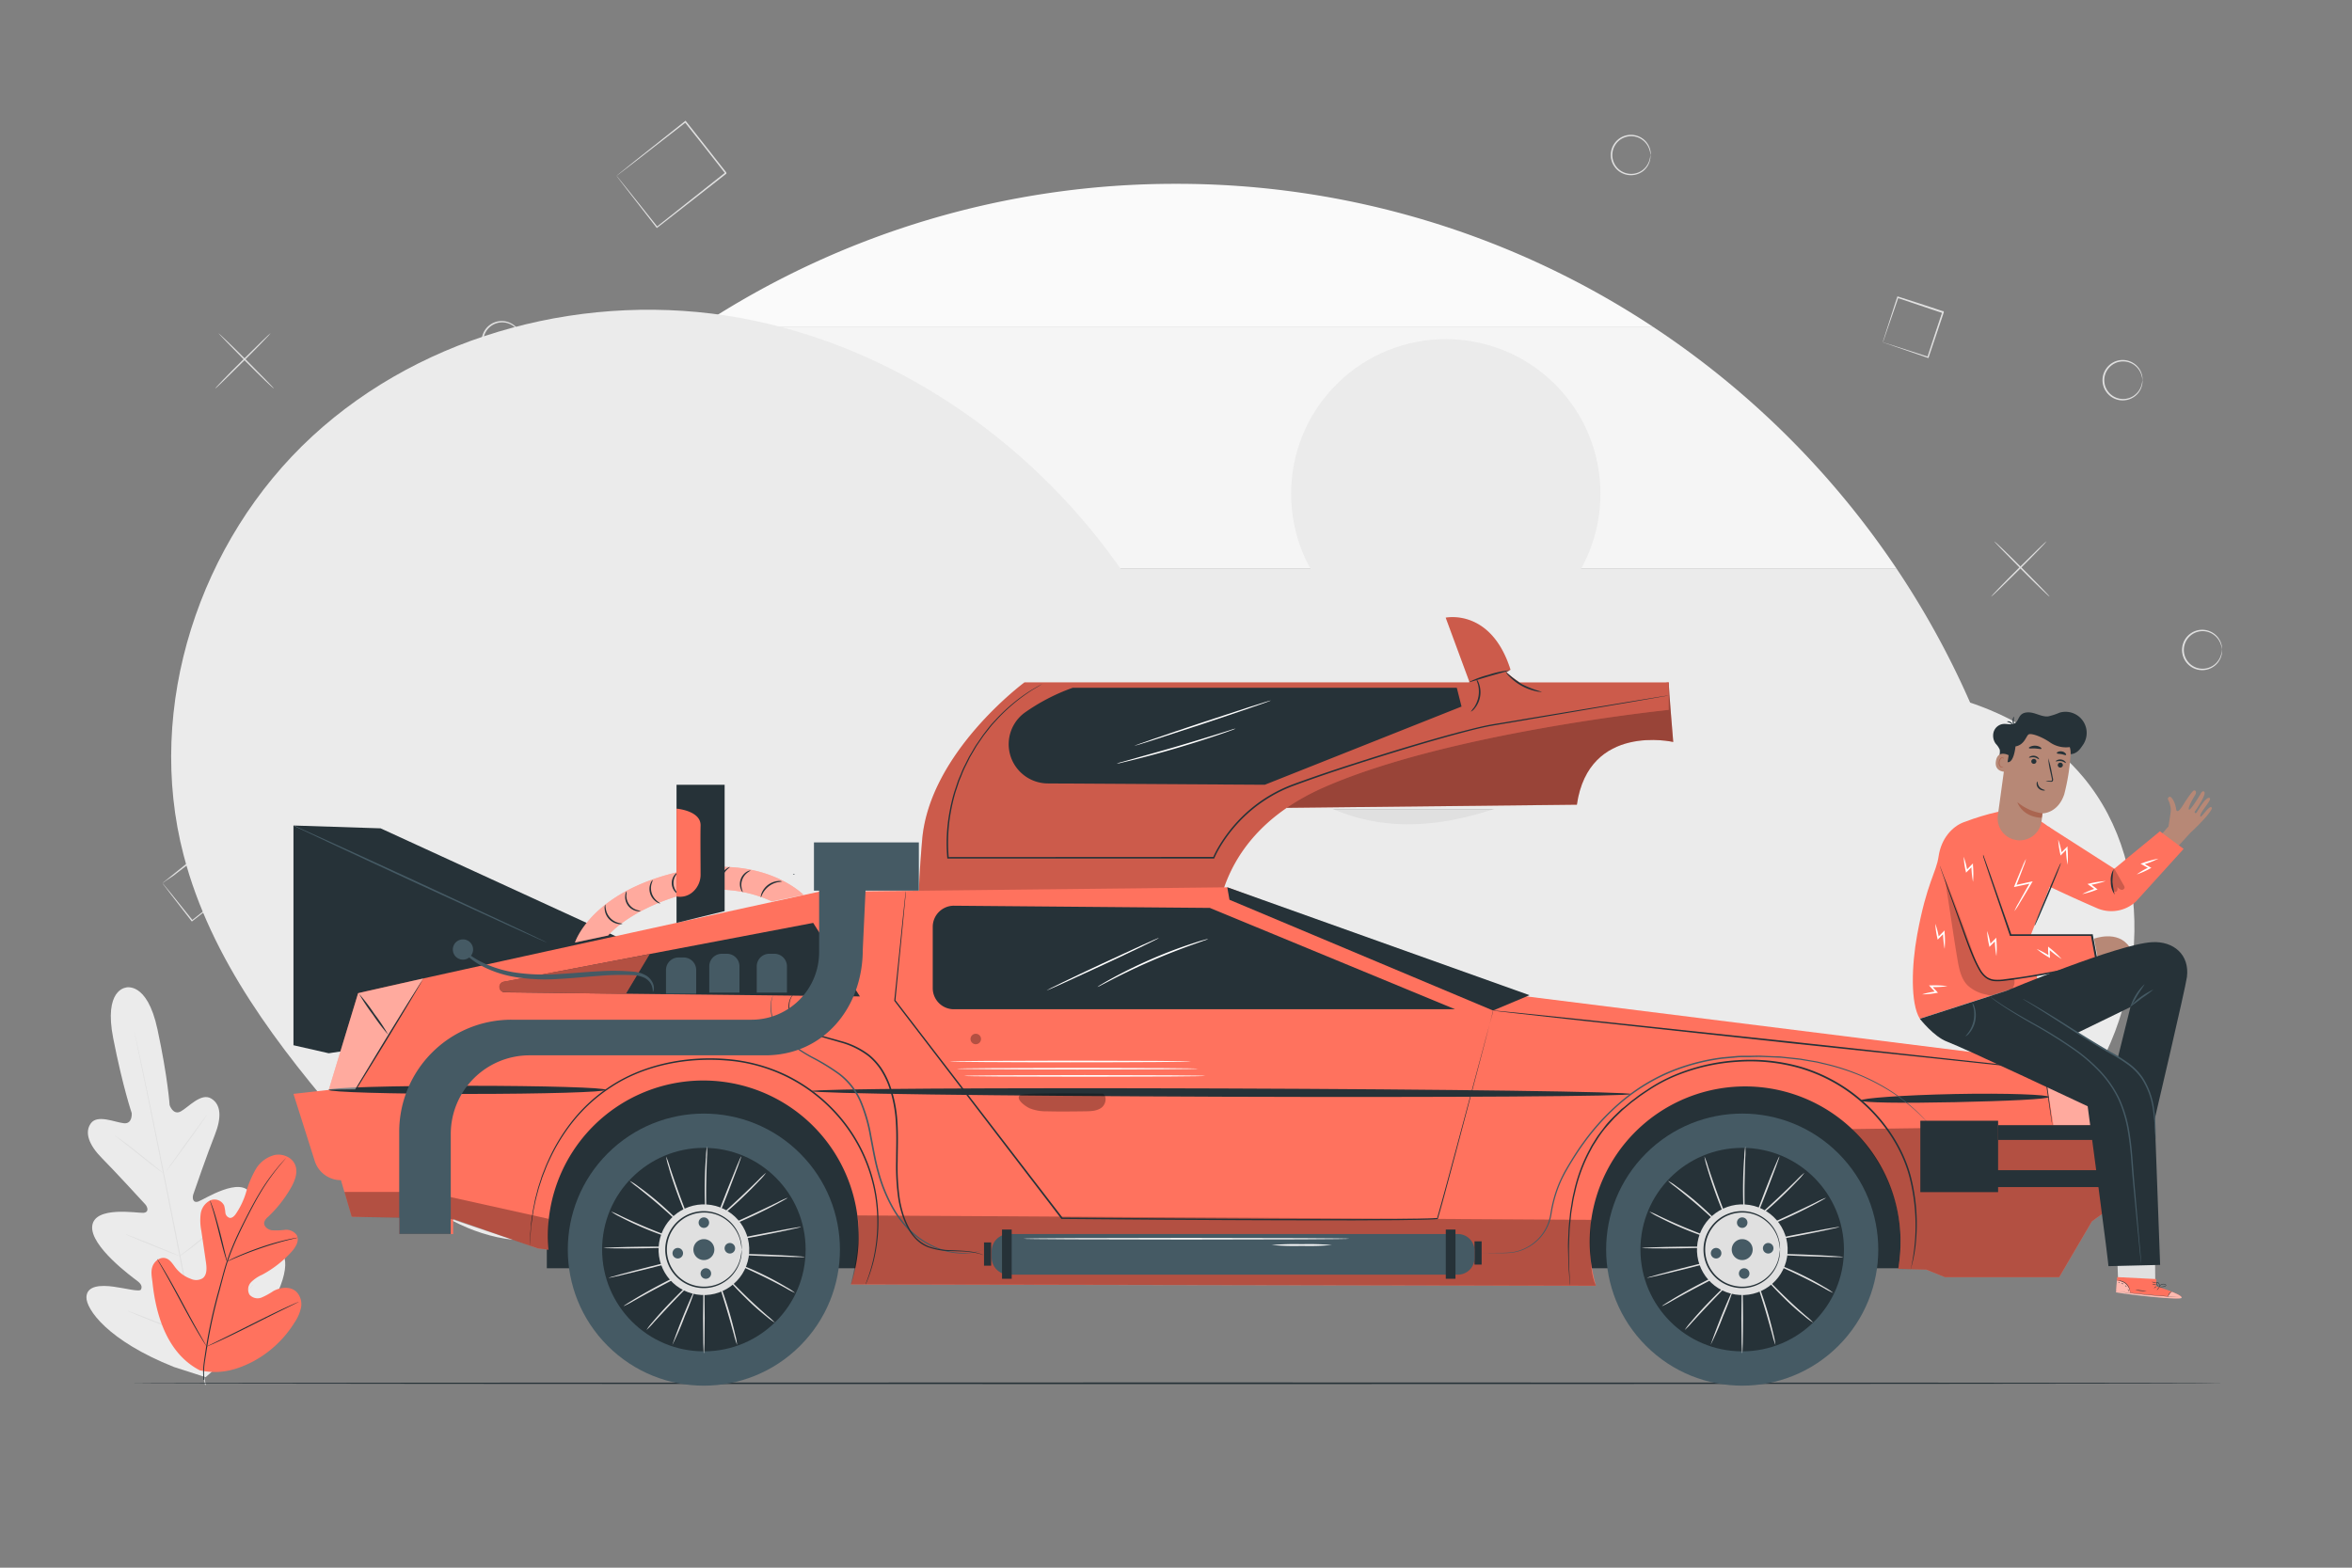 <svg xmlns="http://www.w3.org/2000/svg" viewBox="0 0 750 500"><rect x="0" y="0" width="750" height="500" fill="#808080" stroke="none"/><g id="background-complete"><path d="M109.43,258.15a276.75,276.75,0,0,0-10.85,76.9H651.42a276.75,276.75,0,0,0-10.85-76.9Z" style="fill:#e0e0e0"></path><path d="M604.7,181.25H145.3a275.35,275.35,0,0,0-35.87,76.9H640.57A275.35,275.35,0,0,0,604.7,181.25Z" style="fill:#ebebeb"></path><path d="M527.3,104.36H222.7a277.89,277.89,0,0,0-77.4,76.89H604.7A277.89,277.89,0,0,0,527.3,104.36Z" style="fill:#f5f5f5"></path><path d="M375,58.63a275.14,275.14,0,0,0-152.3,45.73H527.3A275.14,275.14,0,0,0,375,58.63Z" style="fill:#fafafa"></path><path d="M166.31,108.82c-.06,0,0-.55-.29-1.49a6.22,6.22,0,0,0-2.28-3.31,6,6,0,0,0-5.69-.82,5.93,5.93,0,0,0-2.77,2.09,6,6,0,0,0,0,7.06,5.93,5.93,0,0,0,2.77,2.09,6.06,6.06,0,0,0,5.69-.82,6.26,6.26,0,0,0,2.28-3.31c.25-.94.23-1.49.29-1.49s0,.14,0,.4a4.61,4.61,0,0,1-.13,1.14,6.16,6.16,0,0,1-2.25,3.55,6.41,6.41,0,0,1-9.09-1.26,6.45,6.45,0,0,1,0-7.66,6.41,6.41,0,0,1,9.09-1.26,6.13,6.13,0,0,1,2.25,3.55,4.61,4.61,0,0,1,.13,1.14C166.34,108.68,166.33,108.82,166.31,108.82Z" style="fill:#e0e0e0"></path><path d="M708.54,207.3s0-.56-.29-1.5a6.24,6.24,0,0,0-2.28-3.3,6,6,0,0,0-5.69-.82,6,6,0,0,0,0,11.24,6.09,6.09,0,0,0,5.69-.82,6.29,6.29,0,0,0,2.28-3.31c.26-.94.24-1.5.29-1.49s0,.13,0,.4a5,5,0,0,1-.12,1.14,6.27,6.27,0,0,1-2.25,3.55,6.42,6.42,0,0,1-9.1-1.26,6.45,6.45,0,0,1,0-7.66,6.42,6.42,0,0,1,9.1-1.26,6.25,6.25,0,0,1,2.25,3.54,5.1,5.1,0,0,1,.12,1.15C708.57,207.16,708.56,207.3,708.54,207.3Z" style="fill:#e0e0e0"></path><path d="M683.19,121.26c-.06,0,0-.55-.3-1.49a6.21,6.21,0,0,0-2.27-3.31,6.1,6.1,0,0,0-5.69-.82,6,6,0,0,0-2.77,2.1,5.94,5.94,0,0,0,0,7.05,5.93,5.93,0,0,0,2.77,2.09,6,6,0,0,0,5.69-.82,6.15,6.15,0,0,0,2.27-3.3c.26-.94.24-1.5.3-1.5a1.41,1.41,0,0,1,0,.4,4.68,4.68,0,0,1-.13,1.15,6.14,6.14,0,0,1-2.25,3.54,6.4,6.4,0,0,1-9.09-1.26,6.41,6.41,0,0,1,0-7.66,6.4,6.4,0,0,1,9.09-1.26,6.16,6.16,0,0,1,2.25,3.55,4.61,4.61,0,0,1,.13,1.14A1.34,1.34,0,0,1,683.19,121.26Z" style="fill:#e0e0e0"></path><path d="M526.32,49.44c-.06,0,0-.56-.3-1.5a6.15,6.15,0,0,0-2.27-3.3,6,6,0,0,0-5.69-.82,5.88,5.88,0,0,0-2.77,2.09,6.09,6.09,0,0,0-1.16,3.53A6,6,0,0,0,515.29,53a5.88,5.88,0,0,0,2.77,2.09,6.07,6.07,0,0,0,5.69-.81A6.21,6.21,0,0,0,526,50.93c.26-.94.24-1.5.3-1.49a2,2,0,0,1,0,.4,4.61,4.61,0,0,1-.13,1.14A6.22,6.22,0,0,1,524,54.53a6.4,6.4,0,0,1-9.09-1.26,6.41,6.41,0,0,1,0-7.66A6.4,6.4,0,0,1,524,44.35a6.2,6.2,0,0,1,2.25,3.54,4.68,4.68,0,0,1,.13,1.15A2.12,2.12,0,0,1,526.32,49.44Z" style="fill:#e0e0e0"></path><path d="M113.77,229s0-.41,0-1.14,0-1.82-.06-3.12c0-2.72-.06-6.48-.11-11l.22.22-15.23,0,.26-.26h0v8c0,2.55,0,5,0,7.18l-.22-.22,11,.11,3.12.06c.73,0,1.13,0,1.14.05a6.48,6.48,0,0,1-1,.06l-3.07,0-11.11.12h-.23V229c0-2.22,0-4.63,0-7.18v-8h0c-.24.23.31-.32.26-.26l15.23,0H114v.23c0,4.55-.09,8.36-.12,11.11,0,1.28,0,2.3-.06,3.07A6,6,0,0,1,113.77,229Z" style="fill:#e0e0e0"></path><path d="M51.83,281.7a9.31,9.31,0,0,1,.75.86l2,2.42,6.87,8.56-.31,0,12-9.44c0-.08-.09.69,0,.37h0v0l0,0,0-.05-.08-.11-.16-.2-.32-.41-.64-.81-1.26-1.61-2.42-3.1-4.42-5.67.31,0c-3.56,2.74-6.54,5-8.7,6.69L52.76,281a9.73,9.73,0,0,1-.93.67,7.36,7.36,0,0,1,.79-.69L55,279.07l8.67-7,.18-.14.14.18,4.46,5.63,2.44,3.09,1.26,1.6.64.82.32.41.16.2.08.1,0,.06,0,0h0c0-.32-.05.45,0,.37l-12,9.39-.17.14-.14-.18L54.29,285l-1.85-2.46C52,282,51.81,281.69,51.83,281.7Z" style="fill:#e0e0e0"></path><path d="M196.61,56.07a2.83,2.83,0,0,1,.27.3l.71.87,2.66,3.3,9.43,11.82-.3,0L231.3,55c0-.08-.08.69,0,.37h0l0,0-.06-.07-.11-.14-.21-.27-.44-.55-.86-1.1c-.57-.73-1.13-1.45-1.7-2.16l-3.3-4.22L218.38,39l.33,0L202.84,51.33l-4.56,3.5-1.22.92a5.44,5.44,0,0,1-.45.32,3.82,3.82,0,0,1,.37-.33l1.16-.94,4.43-3.57,15.85-12.59.18-.15.15.19,6.18,7.83,3.31,4.22,1.7,2.16.86,1.1.44.55.21.27.11.14.06.07,0,0,0,0h0c0-.32,0,.45,0,.37-8.18,6.41-15.76,12.35-22,17.21l-.16.13-.14-.16L200,60.56l-2.55-3.33-.65-.87A2,2,0,0,1,196.61,56.07Z" style="fill:#e0e0e0"></path><path d="M600.32,109.17s.4.1,1.1.31l3,.94,10.44,3.36-.28.15c1.39-4.22,3-9.18,4.79-14.47l.16.33h-.06l-.06,0-.12,0-.25-.08-.49-.17-1-.33-1.93-.64-3.74-1.26-6.81-2.3.29-.14-3.59,10.37-1,2.94c-.25.69-.39,1.06-.41,1.07a8.93,8.93,0,0,1,.28-1l.92-2.93c.84-2.62,2-6.25,3.41-10.58l.07-.22.22.07L612,96.76,615.78,98l1.93.64,1,.33.5.16.24.09.13,0,.06,0h.06c-.15-.3.2.4.16.33-1.77,5.28-3.44,10.23-4.86,14.44l-.07.22-.21-.08-10.51-3.63-2.89-1A8.67,8.67,0,0,1,600.32,109.17Z" style="fill:#e0e0e0"></path><path d="M68.65,123.9c-.1-.1,3.78-4.15,8.68-9s8.94-8.78,9-8.68-3.78,4.15-8.68,9S68.75,124,68.65,123.9Z" style="fill:#e0e0e0"></path><path d="M87.3,123.9c-.1.1-4.15-3.78-9-8.67s-8.78-9-8.68-9,4.15,3.78,9,8.68S87.4,123.8,87.3,123.9Z" style="fill:#e0e0e0"></path><path d="M634.94,190.3c-.1-.1,3.78-4.15,8.67-9s8.94-8.78,9-8.67-3.78,4.15-8.67,9S635,190.4,634.94,190.3Z" style="fill:#e0e0e0"></path><path d="M653.58,190.3c-.1.1-4.15-3.78-9-8.67s-8.78-8.94-8.67-9,4.15,3.78,9,8.67S653.68,190.2,653.58,190.3Z" style="fill:#e0e0e0"></path><path d="M40.11,315s-7.09.57-4,16.2S42,355,42,355s.33,3.52-2.48,3.25-8.41-2.89-10.53,0-.66,6.93,3.53,11.15,13,13.83,13.79,14.7,1.31,2.6-.63,2.72S30.16,384.52,29.41,391s12.83,16.38,14.29,17.48,1.66,1.92,1.26,2.79-4.88-.38-8.78-.9-8.5-.45-8.62,3.35S34.29,427.57,55.49,436l10.07,3.24,8-7c16.19-16,18.55-27.94,17-31.39s-5.87-1.7-9.25.32-7,4.92-7.72,4.27-.84-1.46.07-3.05,9.52-16,6.27-21.7-14.82,1.86-16.65,2.51-2-1.16-1.65-2.25S66.3,367.48,68.49,362s2.07-9.71-1.15-11.64-7.22,2.76-9.69,4.11-3.56-2-3.56-2-.54-8.61-3.88-24.19S40,315,40,315" style="fill:#ebebeb"></path><path d="M65.4,441.73c-2.4-11.45-6.34-31.87-9.81-49.38S49,359,46.62,347.53c-1.18-5.71-2.13-10.35-2.8-13.56-.32-1.6-.58-2.84-.75-3.69-.09-.42-.15-.74-.19-1l-.06-.33a3.06,3.06,0,0,1,.09.33c.05.23.13.54.22.95.19.86.47,2.09.82,3.68.71,3.19,1.69,7.82,2.9,13.55,2.4,11.45,5.59,27.29,9.06,44.8s7.37,37.93,9.72,49.39" style="fill:#e0e0e0"></path><path d="M36.7,362.21a2.94,2.94,0,0,1,.65.4c.41.27,1,.69,1.7,1.2,1.42,1,3.35,2.52,5.44,4.2s3.93,3.15,5.35,4.3l1.63,1.29a3.63,3.63,0,0,1,.58.5,3.42,3.42,0,0,1-.65-.39c-.41-.28-1-.69-1.7-1.22-1.41-1.05-3.32-2.55-5.41-4.23s-3.94-3.13-5.38-4.26l-1.63-1.29A3.09,3.09,0,0,1,36.7,362.21Z" style="fill:#e0e0e0"></path><path d="M52.93,373.65c-.07,0,2.81-4.16,6.44-9.17s6.62-9,6.7-9-2.81,4.16-6.44,9.17S53,373.7,52.93,373.65Z" style="fill:#e0e0e0"></path><path d="M57.05,400.78a3.74,3.74,0,0,1,.59-.51l1.68-1.3c1.41-1.1,3.36-2.64,5.44-4.4s3.93-3.43,5.25-4.64l1.56-1.44a3.88,3.88,0,0,1,.6-.5,2.73,2.73,0,0,1-.51.59c-.34.37-.85.89-1.49,1.52-1.28,1.25-3.1,2.95-5.19,4.72s-4.07,3.28-5.52,4.33c-.73.53-1.32,1-1.74,1.22A3.78,3.78,0,0,1,57.05,400.78Z" style="fill:#e0e0e0"></path><path d="M40.09,393.66a3.58,3.58,0,0,1,.69.21l1.84.69c1.55.6,3.68,1.44,6,2.39s4.46,1.82,6,2.47l1.8.79a2.91,2.91,0,0,1,.64.33,3.58,3.58,0,0,1-.69-.21l-1.84-.69c-1.55-.6-3.68-1.44-6-2.39s-4.46-1.82-6-2.47l-1.8-.79A2.91,2.91,0,0,1,40.09,393.66Z" style="fill:#e0e0e0"></path><path d="M40.68,418.08a5.53,5.53,0,0,1,.88.27l2.36.88c2,.75,4.73,1.81,7.74,3s5.75,2.28,7.71,3.09l2.32,1a5.26,5.26,0,0,1,.84.4,5.12,5.12,0,0,1-.88-.28l-2.36-.87c-2-.75-4.73-1.81-7.75-3s-5.74-2.28-7.7-3.09l-2.33-1A4.93,4.93,0,0,1,40.68,418.08Z" style="fill:#e0e0e0"></path><path d="M62.07,426.32a5.41,5.41,0,0,1,.73-.66l2.07-1.73c1.74-1.46,4.14-3.49,6.72-5.8s4.88-4.47,6.53-6l1.95-1.86a6,6,0,0,1,.74-.65,5.08,5.08,0,0,1-.65.74c-.43.47-1.07,1.13-1.88,1.94-1.6,1.61-3.87,3.8-6.47,6.11s-5,4.32-6.8,5.74c-.89.71-1.62,1.27-2.13,1.65A5.54,5.54,0,0,1,62.07,426.32Z" style="fill:#e0e0e0"></path></g><g id="background-simple"><circle cx="461.03" cy="157.49" r="49.32" transform="translate(23.67 372.12) rotate(-45)" style="fill:#ebebeb"></circle><path d="M664.25,247.8c-17-20.28-44.59-29.45-71-28.87s-51.93,9.82-75.83,21.13c-25.66,12.15-52.88,27.27-80.71,21.63-19.33-3.91-35.41-17.51-47.66-33s-21.48-33.08-33-49.11c-28.5-39.78-71.84-69.44-120-78.18S135.51,106,99.56,139.16s-53.42,86.26-41,133.61C67.2,306,88.85,334.1,111.3,360c8.66,10,17.67,20,28.9,27s25.09,10.79,37.88,7.37l198.82,6.9c37.59,7.89,143.33,2.51,181.66-.1S636.07,384,660.17,354.1,688.88,277.28,664.25,247.8Z" style="fill:#ebebeb"></path></g><g id="Floor"><path d="M709.15,441.18c0,.14-149.46.26-333.78.26s-333.81-.12-333.81-.26,149.43-.26,333.81-.26S709.15,441,709.15,441.18Z" style="fill:#263238"></path></g><g id="Plant"><path d="M63.83,437.11c-10.22-5.19-14-17-15.18-27.85-.19-1.82-.66-3.7,0-5.41s2.5-3.08,4.22-2.54c1.44.44,2.24,1.92,3.18,3.11a10.65,10.65,0,0,0,4.81,3.46,4,4,0,0,0,3.76-.19c1.44-1.08,1.32-3.26,1.06-5.06q-.73-5-1.48-10.05a17.4,17.4,0,0,1-.21-5.43,5.67,5.67,0,0,1,3-4.27,3.42,3.42,0,0,1,4.51,1.68,15.39,15.39,0,0,1,.37,2.24,1.93,1.93,0,0,0,1.36,1.63c.75.11,1.4-.51,1.86-1.11a24.54,24.54,0,0,0,3.39-7.09A33.44,33.44,0,0,1,81.5,373a9.8,9.8,0,0,1,6.08-4.62c2.56-.51,5.53.69,6.53,3.13S94,376.71,92.68,379a40.41,40.41,0,0,1-7.24,9.15,3.39,3.39,0,0,0-1.19,1.7c-.22,1.26,1.08,2.29,2.32,2.52a21.08,21.08,0,0,0,4.27-.12,4.1,4.1,0,0,1,3.75,1.63c1,1.73-.27,3.88-1.61,5.35a34.81,34.81,0,0,1-9.36,7.32,11.71,11.71,0,0,0-3.53,2.37,3.37,3.37,0,0,0-.53,4,3.42,3.42,0,0,0,3.89.9,24.38,24.38,0,0,0,3.74-2.06c2.34-1.28,5.56-1.56,7.44.36A5.74,5.74,0,0,1,96,417a13.34,13.34,0,0,1-2.1,4.83,35,35,0,0,1-13.32,12.46c-5.46,2.8-10.71,4.08-16.7,2.8" style="fill:#FF725E"></path><path d="M64.86,440.08c-.21-4.35,0-4.47.81-10.16a162,162,0,0,1,4-18.27l1.28-4.73c.42-1.55.85-3.09,1.35-4.57A83.45,83.45,0,0,1,75.66,394c1.21-2.6,2.45-5,3.63-7.28s2.32-4.34,3.44-6.2a63.66,63.66,0,0,1,5.94-8.34c.77-.93,1.4-1.63,1.83-2.1l.49-.53a.86.86,0,0,1,.18-.17,2.28,2.28,0,0,1-.16.19l-.46.56c-.42.48-1,1.19-1.78,2.13a68.57,68.57,0,0,0-5.84,8.39c-1.1,1.85-2.23,3.94-3.4,6.2s-2.39,4.69-3.59,7.29a83.62,83.62,0,0,0-3.36,8.31c-.5,1.48-.91,3-1.34,4.56L70,411.74A166.57,166.57,0,0,0,66,430c-.86,5.67-1.06,5.76-.88,10.1" style="fill:#263238"></path><path d="M72.36,402.32a3.79,3.79,0,0,1-.28-.74c-.16-.49-.38-1.2-.63-2.07-.51-1.76-1.12-4.21-1.79-6.91s-1.32-5.14-1.85-6.89c-.27-.87-.49-1.57-.65-2.06a4.12,4.12,0,0,1-.21-.77,3.47,3.47,0,0,1,.34.73c.19.47.45,1.16.74,2,.59,1.73,1.28,4.17,2,6.87s1.25,5.09,1.7,6.93c.21.84.38,1.54.53,2.1A2.9,2.9,0,0,1,72.36,402.32Z" style="fill:#263238"></path><path d="M94.9,394.74A5.18,5.18,0,0,1,94,395c-.58.14-1.43.33-2.47.6-2.09.53-5,1.36-8.06,2.41s-5.89,2.14-7.88,3c-1,.41-1.79.77-2.34,1a4.26,4.26,0,0,1-.88.35,5.38,5.38,0,0,1,.82-.47c.54-.28,1.32-.67,2.31-1.11,2-.89,4.74-2,7.86-3.07a81.16,81.16,0,0,1,8.11-2.32c1.05-.24,1.91-.4,2.51-.5A5.76,5.76,0,0,1,94.9,394.74Z" style="fill:#263238"></path><path d="M65.9,429.45s-.08-.08-.2-.26l-.51-.78c-.45-.68-1.06-1.68-1.81-2.93-1.49-2.49-3.43-6-5.53-9.9s-4-7.43-5.45-9.95l-1.71-3-.46-.81a1.21,1.21,0,0,1-.14-.3,1.72,1.72,0,0,1,.2.26l.51.78c.45.68,1.06,1.69,1.8,2.93,1.49,2.5,3.44,6,5.54,9.91s4,7.43,5.45,9.95c.7,1.23,1.28,2.24,1.71,3,.18.33.33.6.46.82A1.56,1.56,0,0,1,65.9,429.45Z" style="fill:#263238"></path><path d="M95.26,415.22a1.6,1.6,0,0,1-.29.17l-.85.42L91,417.34c-2.66,1.3-6.3,3.12-10.33,5.15s-7.69,3.82-10.37,5.06c-1.34.62-2.43,1.11-3.19,1.43l-.88.37c-.2.08-.31.12-.31.1a1.45,1.45,0,0,1,.28-.17l.86-.42,3.14-1.53c2.65-1.29,6.3-3.12,10.32-5.14s7.69-3.82,10.38-5.06c1.34-.62,2.43-1.11,3.19-1.44l.87-.36A1.46,1.46,0,0,1,95.26,415.22Z" style="fill:#263238"></path></g><g id="Delorean"><path d="M532.11,217.65c0,1.71,1.45,19,1.45,19s-26.93-6.21-30.73,20l-92.56,1L421,234Z" style="fill:#FF725E"></path><path d="M532.11,217.65c0,1.71,1.45,19,1.45,19s-26.93-6.21-30.73,20l-92.56,1L421,234Z" style="opacity:0.4"></path><path d="M484.61,217.65a33.2,33.2,0,0,1-4.23-3.23l1.29-.82C475.45,193.91,461,197,461,197l7.62,20.63H326.7s-30.25,22.29-32.64,50.16,0,24.68,0,24.68L388,302.84s-5.58-34.24,34.23-51.75,109.87-24.68,109.87-24.68v-8.76Z" style="fill:#FF725E"></path><path d="M484.61,217.65a33.2,33.2,0,0,1-4.23-3.23l1.29-.82C475.45,193.91,461,197,461,197l7.62,20.63H326.7s-30.25,22.29-32.64,50.16,0,24.68,0,24.68L388,302.84s-5.58-34.24,34.23-51.75,109.87-24.68,109.87-24.68v-8.76Z" style="opacity:0.2"></path><polygon points="624.75 404.5 174.37 404.5 174.37 325.26 617.92 340.55 624.75 404.5" style="fill:#263238"></polygon><polygon points="174.99 300.61 93.58 263.29 93.58 333.37 104.83 335.93 174.99 325.26 174.99 300.61" style="fill:#263238"></polygon><polygon points="93.58 263.29 121.37 264.19 197.28 299.04 176.3 304.2 93.58 263.29" style="fill:#263238"></polygon><path d="M174.37,300.61c-.06.13-18.2-8.12-40.5-18.42s-40.35-18.77-40.29-18.9,18.19,8.11,40.5,18.42S174.43,300.48,174.37,300.61Z" style="fill:#455a64"></path><path d="M680.42,363.57v-4.71h-9l-9.87-19.19L483.13,317.34,391.35,283l-130.29,1.43s-146.68,32-146.89,32.36l-9.34,30.83-11.25,1.26,6.78,21.4a8.76,8.76,0,0,0,8.36,6.12h0l3.44,11.7,15.14.23v5.27h17.2v-4.81l27.06,9.4,3.34.38c-.12-1.45-.2-2.92-.2-4.4a49.56,49.56,0,1,1,96.63,15.52h3.95l233.64.43a50.26,50.26,0,0,1-2-14.87,49.57,49.57,0,1,1,98.37,9.49l.81-.05,8.15.26,6,2.41h36.39l10.44-17.81,9.29-6.75v-4.32h4.07v-4.71H676.6V363.57Z" style="fill:#FF725E"></path><path d="M590.55,360.11l89.87-1.25v4.71H676.6v10.18h3.82v4.71h-4.07v4.32l-9.29,6.75-10.44,17.81H620.23l-6-2.41-9-.21S611.4,381.15,590.55,360.11Z" style="opacity:0.3"></path><path d="M273.4,387.65l234,1.41s-1.35,15.33,1.51,21l-237.59-.43S275.05,395.37,273.4,387.65Z" style="opacity:0.3"></path><path d="M183.35,300.61s4.9-15.72,32.25-22.34,40.62,7.14,40.62,7.14l-10.09,2.07a41.11,41.11,0,0,0-29.39-1.88c-16.65,5-22.82,12.77-22.82,12.77" style="fill:#FF725E"></path><path d="M183.35,300.61s4.9-15.72,32.25-22.34,40.62,7.14,40.62,7.14l-10.09,2.07a41.11,41.11,0,0,0-29.39-1.88c-16.65,5-22.82,12.77-22.82,12.77" style="fill:#fff;opacity:0.4"></path><path d="M198.48,294.63a2.25,2.25,0,0,1-1.41.05,5.19,5.19,0,0,1-4.26-4.8,2.3,2.3,0,0,1,.21-1.39c.08,0,0,.54.16,1.35a5.47,5.47,0,0,0,4,4.48C198,294.55,198.48,294.55,198.48,294.63Z" style="fill:#263238"></path><path d="M204.27,290.55a2.1,2.1,0,0,1-1.35,0,4.6,4.6,0,0,1-2.73-1.82,4.66,4.66,0,0,1-.82-3.18c.1-.85.39-1.31.44-1.28a11.69,11.69,0,0,1-.07,1.3,4.74,4.74,0,0,0,3.28,4.63C203.76,290.45,204.27,290.46,204.27,290.55Z" style="fill:#263238"></path><path d="M210.5,288.12c0,.06-.54,0-1.23-.5a5,5,0,0,1-1.94-2.6,5,5,0,0,1,.09-3.24c.3-.79.67-1.16.72-1.13a9.8,9.8,0,0,1-.37,1.24,5.25,5.25,0,0,0,1.72,5.43C210.08,287.83,210.54,288.05,210.5,288.12Z" style="fill:#263238"></path><path d="M216.59,285.32c0,.05-.5-.1-1.08-.64a4.2,4.2,0,0,1-.39-5.65c.5-.62.95-.83,1-.78s-.3.37-.68,1a4.48,4.48,0,0,0-.68,2.65,4.54,4.54,0,0,0,1,2.54C216.24,285,216.63,285.25,216.59,285.32Z" style="fill:#263238"></path><path d="M224.09,284.36c0,.05-.43-.21-.86-.81a5.46,5.46,0,0,1-.95-2.69,5.53,5.53,0,0,1,.5-2.82c.33-.66.67-1,.72-.94a8.84,8.84,0,0,0-.7,3.71A9,9,0,0,0,224.09,284.36Z" style="fill:#263238"></path><path d="M232.74,276.54c0,.07-.37.31-.89.82a6.34,6.34,0,0,0-1.92,5.12c.06.72.21,1.17.13,1.2s-.33-.38-.5-1.15a5.52,5.52,0,0,1,.26-3,5.39,5.39,0,0,1,1.79-2.44C232.24,276.61,232.71,276.48,232.74,276.54Z" style="fill:#263238"></path><path d="M239.32,277.63c0,.08-.4.26-1,.71a4.89,4.89,0,0,0-1.79,5c.16.71.37,1.13.3,1.17s-.39-.33-.65-1.07a4.59,4.59,0,0,1,1.93-5.39C238.82,277.63,239.31,277.57,239.32,277.63Z" style="fill:#263238"></path><path d="M249.38,281.14a9.81,9.81,0,0,1-1.31.22,7.07,7.07,0,0,0-4.85,3.61c-.38.71-.51,1.21-.59,1.19s-.06-.54.25-1.34a6.29,6.29,0,0,1,2.05-2.62A6.17,6.17,0,0,1,248,281,2.34,2.34,0,0,1,249.38,281.14Z" style="fill:#263238"></path><polygon points="231.07 290.59 215.73 294.35 215.73 250.29 231.07 250.29 231.07 290.59" style="fill:#263238"></polygon><path d="M215.73,257.91s7.79.63,7.67,5.38c-.09,3.58,0,11.75,0,15.54A7.33,7.33,0,0,1,221,284.4a6.11,6.11,0,0,1-5.29,1.51Z" style="fill:#FF725E"></path><path d="M297.43,295.6v19.56a6.73,6.73,0,0,0,6.73,6.73H464l-78.21-32.32-81.6-.7A6.74,6.74,0,0,0,297.43,295.6Z" style="fill:#263238"></path><path d="M439.7,305.38v16.51h23a3.17,3.17,0,0,0,3.17-3.17h0a3.17,3.17,0,0,0-1.92-2.91Z" style="fill:none"></path><path d="M476.1,322.3s-.05.26-.18.78-.33,1.29-.58,2.29c-.52,2-1.29,5-2.27,8.77-2,7.63-4.91,18.64-8.5,32.24l-2.85,10.67c-1,3.73-2,7.55-3.2,11.59,0,0,0,0,0,.06a.27.27,0,0,1-.14.11l-.13,0-.21,0-.39.05-.79.05-1.57.07-3.19.08-6.51.1-13.6.07c-18.61,0-39.07-.06-60.55-.2l-32.86-.26h-.12l-.08-.1L285.16,319.2l0-.05v-.06c1.14-11,2.05-19.77,2.67-25.78.32-3,.56-5.27.73-6.84.09-.77.15-1.36.2-1.77s.08-.59.08-.59,0,.2,0,.6-.08,1-.15,1.77c-.15,1.57-.37,3.87-.65,6.85-.58,6-1.44,14.75-2.51,25.79l0-.12,53.34,69.43-.2-.1,32.85.24c21.48.14,41.94.26,60.55.25l13.59-.05,6.51-.08,3.18-.08,1.57-.06.77-.06.38,0,.17,0,.06,0s0,.14.08.15c-.29-.15-.07-.07-.13-.11,2.27-7.87,4.23-15.39,6.08-22.16,3.65-13.59,6.6-24.58,8.65-32.2,1-3.79,1.82-6.74,2.37-8.75.27-1,.48-1.75.63-2.27S476.1,322.3,476.1,322.3Z" style="fill:#263238"></path><path d="M653.38,349.86c0,.71-13.42,1.31-30,1.67s-30,.18-30-.54,13.39-1.72,30-2.06S653.38,349.14,653.38,349.86Z" style="fill:#263238"></path><path d="M520.1,348.94c0,.72-58.51,1.1-130.66.85S258.78,348.74,258.78,348s58.5-1.09,130.67-.84S520.1,348.22,520.1,348.94Z" style="fill:#263238"></path><path d="M193.17,347.6c0,.72-19.78,1.3-44.17,1.3s-44.17-.58-44.17-1.3,19.77-1.3,44.17-1.3S193.17,346.88,193.17,347.6Z" style="fill:#263238"></path><path d="M276,409.67s.05-.17.16-.49l.51-1.4a54.76,54.76,0,0,0,1.64-5.48,53.91,53.91,0,0,0,.77-20.89,50.94,50.94,0,0,0-4.33-13.8A51.48,51.48,0,0,0,265.26,354a52,52,0,0,0-33.79-15.77c-13.48-1.06-26.7,2-36.52,8.48a51.49,51.49,0,0,0-12.28,11.13,59.1,59.1,0,0,0-7.55,12.36c-.5,1-.9,2-1.28,3s-.8,1.93-1.09,2.89l-.91,2.77c-.24.91-.48,1.79-.71,2.65s-.42,1.68-.58,2.48-.32,1.58-.47,2.32c-.22,1.5-.42,2.86-.61,4.1s-.2,2.33-.29,3.29-.07,1.77-.1,2.42-.05,1.13-.06,1.49,0,.51,0,.51,0-.17,0-.51,0-.85,0-1.49,0-1.47.06-2.43l.24-3.31c.17-1.23.36-2.61.56-4.11l.46-2.33c.15-.81.32-1.65.56-2.5l.69-2.67.9-2.78c.28-1,.69-1.92,1.07-2.91s.78-2,1.27-3a59,59,0,0,1,7.56-12.48,51.34,51.34,0,0,1,12.35-11.26c9.91-6.53,23.23-9.66,36.82-8.6a54.12,54.12,0,0,1,19.16,5.1,53.41,53.41,0,0,1,14.94,10.86,51.81,51.81,0,0,1,9.53,13.73,51.24,51.24,0,0,1,4.3,13.93,53.49,53.49,0,0,1-.93,21,51.52,51.52,0,0,1-1.74,5.47c-.24.59-.42,1.05-.56,1.38S276,409.67,276,409.67Z" style="fill:#263238"></path><path d="M609.29,404.77s0-.18.1-.51.19-.84.32-1.51c.25-1.33.59-3.29.83-5.85a62.3,62.3,0,0,0-1.68-21.53c-2.29-8.84-8.3-18.61-17.89-26a52.23,52.23,0,0,0-16.8-8.59A57.86,57.86,0,0,0,554,338.67a61.76,61.76,0,0,0-19.78,4.56,51.07,51.07,0,0,0-8.53,4.56c-1.32.88-2.63,1.74-3.86,2.7-.61.47-1.25.9-1.84,1.39l-1.74,1.48-.86.73-.81.78-1.6,1.54c-1,1.06-2,2.17-2.92,3.24s-1.76,2.24-2.52,3.4l-1.11,1.75a15.42,15.42,0,0,0-1,1.75,50.91,50.91,0,0,0-5.22,14,31.4,31.4,0,0,0-.66,3.29c-.17,1.08-.38,2.12-.51,3.14-.19,2.06-.46,4-.54,5.81s-.16,3.52-.19,5.08,0,3,0,4.27.07,2.42.13,3.41.1,1.82.14,2.5.06,1.17.08,1.54a5.09,5.09,0,0,1,0,.52s0-.17-.06-.52-.08-.88-.13-1.53-.12-1.52-.19-2.5-.18-2.13-.18-3.41-.07-2.72-.1-4.28.1-3.27.15-5.09.33-3.77.5-5.84c.13-1,.33-2.08.5-3.16a31.58,31.58,0,0,1,.64-3.31,51.37,51.37,0,0,1,5.2-14.1,17.44,17.44,0,0,1,1-1.77l1.11-1.77c.77-1.17,1.68-2.27,2.54-3.44s1.9-2.2,2.93-3.28l1.61-1.56.82-.79L518,353l1.75-1.48c.59-.5,1.23-.94,1.85-1.42,1.23-1,2.55-1.83,3.88-2.71a50.28,50.28,0,0,1,8.61-4.62A61.91,61.91,0,0,1,554,338.15a58.17,58.17,0,0,1,20.34,2.11,52.41,52.41,0,0,1,17,8.7c9.66,7.51,15.69,17.38,18,26.31a61.57,61.57,0,0,1,1.53,21.65A42.82,42.82,0,0,1,609.29,404.77Z" style="fill:#263238"></path><rect x="470.19" y="395.91" width="2.27" height="7.42" style="fill:#263238"></rect><rect x="313.78" y="396.26" width="2.27" height="7.42" style="fill:#263238"></rect><path d="M615.35,358.79l-.33-.33-.93-1c-.84-.87-2.07-2.15-3.78-3.67a60.91,60.91,0,0,0-6.58-5.09,67.23,67.23,0,0,0-9.68-5.23,71.61,71.61,0,0,0-12.69-4.1l-1.77-.42c-.59-.12-1.2-.21-1.81-.32l-3.73-.62-3.87-.41-2-.21c-.66-.06-1.33-.06-2-.1l-4.09-.16c-1.38-.05-2.78,0-4.2.05l-2.13,0a19.17,19.17,0,0,0-2.14.11l-4.35.39a64.87,64.87,0,0,0-17.45,4.75,60.56,60.56,0,0,0-15.29,9.67,73.17,73.17,0,0,0-11.37,12.49c-1.61,2.17-3,4.4-4.35,6.58-.64,1.1-1.3,2.19-1.88,3.28a33.81,33.81,0,0,0-1.56,3.29,40.56,40.56,0,0,0-2.08,6.61c-.25,1.08-.42,2.15-.61,3.21a12,12,0,0,1-.38,1.57l-.23.75-.29.73a14.71,14.71,0,0,1-7.63,7.79,14.33,14.33,0,0,1-4.4,1.19,33.72,33.72,0,0,1-3.82.09l-5.27-.05-1.37,0-.47,0,.47,0,1.37,0,5.27-.05a36.52,36.52,0,0,0,3.8-.14,14,14,0,0,0,4.3-1.21,14.41,14.41,0,0,0,7.41-7.66l.28-.71.22-.74a12.92,12.92,0,0,0,.36-1.52c.18-1.05.35-2.15.6-3.24a40.27,40.27,0,0,1,2.07-6.68c.46-1.12,1-2.24,1.56-3.34s1.24-2.19,1.89-3.3c1.33-2.2,2.74-4.44,4.35-6.63a72.93,72.93,0,0,1,11.43-12.59A60.19,60.19,0,0,1,531.62,342a64.86,64.86,0,0,1,17.6-4.78l4.37-.4c.73-.08,1.45-.09,2.16-.1l2.14,0c1.42,0,2.83-.09,4.22,0l4.11.18c.68,0,1.35,0,2,.1l2,.21c1.32.14,2.62.26,3.89.42l3.75.65c.61.11,1.22.19,1.82.32l1.78.43a70.65,70.65,0,0,1,12.73,4.19,64.5,64.5,0,0,1,9.7,5.32,59,59,0,0,1,6.56,5.18c1.69,1.54,2.9,2.85,3.71,3.74l.9,1C615.26,358.66,615.35,358.79,615.35,358.79Z" style="fill:#455a64"></path><rect x="612.35" y="357.45" width="24.8" height="22.77" style="fill:#263238"></rect><path d="M665.37,340c-1.12-.14-13.38,1.17-13.38,1.17l2.82,17.73h16.58Z" style="fill:#fff;opacity:0.4"></path><rect x="637.15" y="358.86" width="43.27" height="4.71" style="fill:#263238"></rect><rect x="634.95" y="373.22" width="45.66" height="5.39" style="fill:#263238"></rect><polygon points="109.83 380.16 136.3 380.16 174.99 388.75 174.91 398.56 171.56 398.17 143.74 388.76 112.16 388.08 109.83 380.16" style="opacity:0.3"></polygon><path d="M104.83,347.6h8.43L135,312.06l-20.78,4.71S105.46,345.34,104.83,347.6Z" style="fill:#fff;opacity:0.4"></path><path d="M160.64,313.14l44.59-8.5,54.08-10.29,14.9,23.45-77.43-.89L161,316.5A1.7,1.7,0,0,1,160.64,313.14Z" style="fill:#263238"></path><path d="M199.54,317l7.62-12.7-46.65,8.82a1.67,1.67,0,0,0,.33,3.3Z" style="fill:#FF725E"></path><path d="M199.54,317l7.62-12.7-46.65,8.82a1.67,1.67,0,0,0,.33,3.3Z" style="opacity:0.3"></path><path d="M216.43,305.38H218a4,4,0,0,1,4,4v7.56a0,0,0,0,1,0,0h-9.63a0,0,0,0,1,0,0v-7.56A4,4,0,0,1,216.43,305.38Z" style="fill:#455a64"></path><path d="M230.18,304.2h1.62a4,4,0,0,1,4,4v8.39a0,0,0,0,1,0,0h-9.63a0,0,0,0,1,0,0V308.2A4,4,0,0,1,230.18,304.2Z" style="fill:#455a64"></path><path d="M245.32,304.2h1.62a4,4,0,0,1,4,4v8.39a0,0,0,0,1,0,0h-9.63a0,0,0,0,1,0,0V308.2A4,4,0,0,1,245.32,304.2Z" style="fill:#455a64"></path><polygon points="391.35 282.98 392.05 286.97 476.1 322.3 487.73 317.41 391.35 282.98" style="fill:#263238"></polygon><path d="M208.16,316.39a5.48,5.48,0,0,0-.52-2.46,4.93,4.93,0,0,0-2-2,9.32,9.32,0,0,0-3.8-.92,86.45,86.45,0,0,0-10.69.22c-4,.28-8.47.77-13.18,1a60.34,60.34,0,0,1-13.33-.55,35.56,35.56,0,0,1-10.43-3.3,23.86,23.86,0,0,1-6-4.28,12.49,12.49,0,0,1-1.32-1.5c-.28-.37-.4-.57-.36-.61s.24.1.59.39.82.75,1.5,1.27a27.72,27.72,0,0,0,6.08,3.73,37.38,37.38,0,0,0,10.17,2.88,64.35,64.35,0,0,0,13,.41c4.65-.24,9.1-.69,13.17-.89a71.56,71.56,0,0,1,10.88.11,9.79,9.79,0,0,1,4.13,1.26,5.38,5.38,0,0,1,2.16,2.51,3.78,3.78,0,0,1,.26,2.06C208.35,316.2,208.2,316.41,208.16,316.39Z" style="fill:#455a64"></path><path d="M150.86,302.84a3.23,3.23,0,1,1-3.23-3.23A3.23,3.23,0,0,1,150.86,302.84Z" style="fill:#455a64"></path><rect x="259.55" y="268.68" width="33.45" height="15.38" style="fill:#455a64"></rect><path d="M312.82,331.38a1.67,1.67,0,1,1-1.67-1.67A1.66,1.66,0,0,1,312.82,331.38Z" style="opacity:0.3"></path><path d="M379.71,338.55c0,.14-17.2.26-38.42.26s-38.43-.12-38.43-.26,17.2-.26,38.43-.26S379.71,338.4,379.71,338.55Z" style="fill:#fff"></path><path d="M382,340.85c0,.14-17.2.26-38.42.26s-38.43-.12-38.43-.26,17.2-.26,38.43-.26S382,340.71,382,340.85Z" style="fill:#fff"></path><path d="M384.32,343.15c0,.15-17.21.26-38.43.26s-38.43-.11-38.43-.26,17.21-.26,38.43-.26S384.32,343,384.32,343.15Z" style="fill:#fff"></path><g style="opacity:0.3"><path d="M351.7,348.81c1.42,1,.93,3.45-.48,4.49s-3.29,1.11-5,1.14c-4.16.05-8.31.11-12.47,0a13.87,13.87,0,0,1-5.39-.95c-1.67-.78-4.54-3-3.13-4.2C326.22,348.38,351.7,348.81,351.7,348.81Z"></path></g><path d="M253.13,279c-.14,0-.26,0-.26-.08s.12-.08.26-.08.26,0,.26.08S253.28,279,253.13,279Z" style="fill:#263238"></path><path d="M135,312.06a2.33,2.33,0,0,1-.22.46c-.2.34-.43.76-.72,1.27l-2.73,4.62c-2.32,3.89-5.55,9.25-9.15,15.15l-8.71,14.14,0,.1h-.11l-6.17-.08-1.68,0a2.23,2.23,0,0,1-.58-.06,2.23,2.23,0,0,1,.58-.06l1.68-.05,6.17-.08-.17.09,8.59-14.21c3.61-5.9,6.89-11.23,9.29-15.07,1.18-1.87,2.15-3.4,2.86-4.54.33-.48.59-.89.81-1.22S134.93,312.05,135,312.06Z" style="fill:#263238"></path><path d="M123.78,330a63.87,63.87,0,0,1-4.85-6.36,61,61,0,0,1-4.42-6.65,60,60,0,0,1,4.85,6.35A59.45,59.45,0,0,1,123.78,330Z" style="fill:#263238"></path><path d="M321.71,393.58H464.89a5.31,5.31,0,0,1,5.31,5.31v2.34a5.31,5.31,0,0,1-5.31,5.31H321.71A5.51,5.51,0,0,1,316.2,401v-1.93A5.51,5.51,0,0,1,321.71,393.58Z" style="fill:#455a64"></path><rect x="319.52" y="392.15" width="3.09" height="15.7" style="fill:#263238"></rect><rect x="461.03" y="392.15" width="3.09" height="15.7" style="fill:#263238"></rect><path d="M430.3,395.08c0,.15-23.26.26-51.95.26s-52-.11-52-.26,23.26-.26,52-.26S430.3,394.94,430.3,395.08Z" style="fill:#fafafa"></path><path d="M424.71,397.09a86.94,86.94,0,0,1-9.6.26,87.05,87.05,0,0,1-9.61-.26,90.11,90.11,0,0,1,9.61-.26A90,90,0,0,1,424.71,397.09Z" style="fill:#fafafa"></path><path d="M313.69,398.51a1.2,1.2,0,0,1-.28.12l-.84.31a18.26,18.26,0,0,1-3.34.74,21,21,0,0,1-5.42-.12,24.26,24.26,0,0,1-6.85-2.14,26.38,26.38,0,0,1-7.11-5,34.14,34.14,0,0,1-5.91-8.05,49.76,49.76,0,0,1-4.06-10.26c-1.07-3.69-1.7-7.61-2.48-11.57a50.55,50.55,0,0,0-3.25-11.27,21.72,21.72,0,0,0-6.62-8.49,66.61,66.61,0,0,0-8.43-5.22,47.29,47.29,0,0,1-7.28-4.78,18,18,0,0,1-4.58-5.52,13.58,13.58,0,0,1-1.51-5.2,9.84,9.84,0,0,1,.33-3.41,6.35,6.35,0,0,1,.42-1.12s-.14.39-.32,1.15a10.16,10.16,0,0,0-.22,3.36,13.32,13.32,0,0,0,1.56,5.09,17.86,17.86,0,0,0,4.56,5.37,46,46,0,0,0,7.25,4.68,65.56,65.56,0,0,1,8.51,5.22,21.82,21.82,0,0,1,3.88,3.81,24.31,24.31,0,0,1,2.92,4.85,50.73,50.73,0,0,1,3.29,11.38c.78,4,1.41,7.88,2.46,11.53a49.51,49.51,0,0,0,4,10.17,33.8,33.8,0,0,0,5.8,8,25.91,25.91,0,0,0,7,5,22.67,22.67,0,0,0,12.09,2.4,20.26,20.26,0,0,0,3.33-.64l.85-.26Z" style="fill:#455a64"></path><path d="M254,316.21s-.37.23-.92.81a5.56,5.56,0,0,0-1.34,3.18,7.17,7.17,0,0,0,1.51,5.17,13.5,13.5,0,0,0,6,4c2.57,1,5.52,1.66,8.64,2.58a25.84,25.84,0,0,1,9.35,4.5,20.83,20.83,0,0,1,3.81,4.17,26.2,26.2,0,0,1,2.68,5.25A41.64,41.64,0,0,1,286.18,358c.28,4.23.09,8.34.07,12.31a72.44,72.44,0,0,0,.58,11.38,33.58,33.58,0,0,0,1.14,5.17,24.64,24.64,0,0,0,1.86,4.62,12.29,12.29,0,0,0,6.29,6,22.19,22.19,0,0,0,7.24,1.25c2.19.1,4.08.17,5.62.37a18.51,18.51,0,0,1,3.49.73l.86.33.29.13-.31-.08-.87-.28a21.38,21.38,0,0,0-3.48-.63c-1.53-.17-3.41-.2-5.61-.27a22.35,22.35,0,0,1-7.37-1.21,10.92,10.92,0,0,1-3.69-2.34,15.34,15.34,0,0,1-2.84-3.8,25.65,25.65,0,0,1-1.92-4.68,33.47,33.47,0,0,1-1.17-5.23,72.36,72.36,0,0,1-.62-11.46c0-4,.2-8.09-.08-12.27a41.46,41.46,0,0,0-2.39-11.93,26.23,26.23,0,0,0-2.62-5.15,20.13,20.13,0,0,0-3.71-4.08,25.67,25.67,0,0,0-9.17-4.46c-3.09-.93-6-1.64-8.64-2.64a13.85,13.85,0,0,1-6.15-4.19,7.34,7.34,0,0,1-1.48-5.38A5.56,5.56,0,0,1,253,317a3.91,3.91,0,0,1,.73-.58Z" style="fill:#263238"></path><path d="M476.1,322.3l.5,0,1.47.14,5.65.55,20.76,2.14L573,332.41,652,341h.11l0,.12c.75,5.59,1.34,10,1.75,13.08.2,1.5.34,2.66.45,3.47,0,.38.08.68.1.9a1.36,1.36,0,0,1,0,.3l-.06-.3c0-.22-.08-.51-.14-.89-.13-.8-.3-2-.53-3.46l-1.89-13.06.13.13-79.06-8.36-68.47-7.4-20.74-2.31-5.64-.65-1.46-.18Z" style="fill:#263238"></path><path d="M652,341.13a43.92,43.92,0,0,1,6.67-.84,43.31,43.31,0,0,1,6.71-.33,43.11,43.11,0,0,1-6.67.85A44,44,0,0,1,652,341.13Z" style="fill:#263238"></path><path d="M127.3,393.58V361a35.76,35.76,0,0,1,35.77-35.77h76.59a21.54,21.54,0,0,0,21.54-21.55V278.27h15.07l-1.15,24.57c0,18.6-12.52,33.75-31.13,33.75H168.84a25.09,25.09,0,0,0-25.1,25.09v31.9Z" style="fill:#455a64"></path><path d="M369.55,299.15c.07.13-7.91,4-17.81,8.6s-18,8.27-18,8.14,7.92-4,17.82-8.61S369.49,299,369.55,299.15Z" style="fill:#fff"></path><path d="M385.29,299.46a8.42,8.42,0,0,1-1.42.56L380,301.4c-3.29,1.18-7.8,2.89-12.69,5s-9.22,4.24-12.33,5.83l-3.67,1.9a10,10,0,0,1-1.37.66,7.66,7.66,0,0,1,1.27-.83c.84-.51,2.07-1.21,3.6-2.05,3.07-1.68,7.39-3.86,12.3-6s9.44-3.79,12.77-4.88c1.66-.54,3-1,4-1.22A9.14,9.14,0,0,1,385.29,299.46Z" style="fill:#fff"></path><circle cx="224.45" cy="398.55" r="43.39" transform="translate(-216.08 275.45) rotate(-45)" style="fill:#455a64"></circle><circle cx="224.45" cy="398.55" r="32.45" style="fill:#263238"></circle><path d="M224.45,409.07c.15,0,.26,5.05.26,11.28s-.11,11.28-.26,11.28-.26-5.05-.26-11.28S224.31,409.07,224.45,409.07Z" style="fill:#e0e0e0"></path><path d="M221.92,410.34a94.32,94.32,0,0,1-3.54,9.42,93.34,93.34,0,0,1-4,9.22,201.22,201.22,0,0,1,7.57-18.64Z" style="fill:#e0e0e0"></path><path d="M221.92,407.6a24.72,24.72,0,0,1-2.29,2.45c-1.45,1.47-3.46,3.51-5.63,5.8s-4.12,4.39-5.52,5.92a23.1,23.1,0,0,1-2.33,2.41,19.82,19.82,0,0,1,2.06-2.66c1.33-1.59,3.23-3.74,5.41-6s4.23-4.3,5.75-5.71A19.14,19.14,0,0,1,221.92,407.6Z" style="fill:#e0e0e0"></path><path d="M220.59,405a26.29,26.29,0,0,1-3.17,1.74c-2,1-4.72,2.43-7.72,4s-5.69,3.09-7.65,4.18a28.25,28.25,0,0,1-3.2,1.68,3.51,3.51,0,0,1,.78-.59c.52-.35,1.29-.83,2.24-1.41,1.91-1.17,4.58-2.71,7.58-4.32s5.78-3,7.81-3.91c1-.47,1.84-.84,2.42-1.08A3.84,3.84,0,0,1,220.59,405Z" style="fill:#e0e0e0"></path><path d="M219.66,401.09c0,.14-5.67,1.7-12.73,3.48s-12.83,3.11-12.87,3,5.67-1.69,12.74-3.48S219.63,401,219.66,401.09Z" style="fill:#e0e0e0"></path><path d="M217.57,397.71c0,.15-5.64.34-12.59.43s-12.6,0-12.6-.1,5.63-.33,12.59-.42S217.57,397.57,217.57,397.71Z" style="fill:#e0e0e0"></path><path d="M215.93,395.35a19.8,19.8,0,0,1-3.24-.9c-2-.64-4.67-1.62-7.59-2.86s-5.5-2.5-7.33-3.47a18,18,0,0,1-2.9-1.71,27,27,0,0,1,3.06,1.38c1.87.89,4.47,2.09,7.37,3.32s5.58,2.27,7.51,3A24.69,24.69,0,0,1,215.93,395.35Z" style="fill:#e0e0e0"></path><path d="M217.51,390.89a23.25,23.25,0,0,1-2.43-2.14c-1.46-1.36-3.5-3.21-5.81-5.18s-4.47-3.68-6-4.91a23.66,23.66,0,0,1-2.5-2.05,16.58,16.58,0,0,1,2.72,1.75c1.63,1.16,3.83,2.84,6.16,4.82s4.33,3.88,5.73,5.3A18.88,18.88,0,0,1,217.51,390.89Z" style="fill:#e0e0e0"></path><path d="M220.22,390.63a20.68,20.68,0,0,1-1.49-3.05c-.84-1.92-1.93-4.61-3-7.62s-2-5.78-2.52-7.79a18.82,18.82,0,0,1-.8-3.31,24.4,24.4,0,0,1,1.15,3.2c.66,2,1.58,4.72,2.66,7.73s2.12,5.7,2.87,7.65A23.29,23.29,0,0,1,220.22,390.63Z" style="fill:#e0e0e0"></path><path d="M225.44,365.64a23.34,23.34,0,0,1,0,3.42c-.08,2.11-.17,5-.23,8.23s0,6.13,0,8.24a23.07,23.07,0,0,1-.07,3.42,20.68,20.68,0,0,1-.29-3.41c-.1-2.11-.17-5-.12-8.26s.21-6.14.38-8.24A20.71,20.71,0,0,1,225.44,365.64Z" style="fill:#e0e0e0"></path><path d="M227.79,390.63c-.13-.05,1.68-5,4.05-11s4.39-10.87,4.52-10.82-1.67,5-4,11S227.93,390.68,227.79,390.63Z" style="fill:#e0e0e0"></path><path d="M227.64,389.75a22.71,22.71,0,0,1,2.42-2.33c1.53-1.39,3.64-3.32,5.94-5.48s4.35-4.16,5.83-5.61a24.49,24.49,0,0,1,2.46-2.28,19.13,19.13,0,0,1-2.2,2.54c-1.41,1.51-3.43,3.56-5.73,5.73s-4.46,4.06-6.06,5.38A20.17,20.17,0,0,1,227.64,389.75Z" style="fill:#e0e0e0"></path><path d="M228.82,392.44a26.12,26.12,0,0,1,3.26-1.56c2-.91,4.85-2.17,7.93-3.61s5.86-2.78,7.87-3.76a27,27,0,0,1,3.28-1.5,3.51,3.51,0,0,1-.81.54c-.53.32-1.32.76-2.31,1.29-2,1.06-4.72,2.46-7.81,3.9s-5.93,2.65-8,3.48c-1,.41-1.88.74-2.47.94A3.86,3.86,0,0,1,228.82,392.44Z" style="fill:#e0e0e0"></path><path d="M229.54,396.37c0-.14,5.75-1.39,12.91-2.78s13-2.41,13-2.27-5.75,1.39-12.9,2.78S229.57,396.51,229.54,396.37Z" style="fill:#e0e0e0"></path><path d="M231.45,399.85c0-.14,5.64,0,12.59.27s12.58.64,12.58.78-5.65,0-12.6-.26S231.44,400,231.45,399.85Z" style="fill:#e0e0e0"></path><path d="M233,402.3a19.65,19.65,0,0,1,3.19,1.08c1.93.74,4.57,1.87,7.42,3.26s5.36,2.8,7.13,3.87a19.83,19.83,0,0,1,2.8,1.86,23.72,23.72,0,0,1-3-1.54c-1.82-1-4.34-2.33-7.18-3.72s-5.44-2.56-7.34-3.39A25.73,25.73,0,0,1,233,402.3Z" style="fill:#e0e0e0"></path><path d="M231.13,406.67a22.37,22.37,0,0,1,2.31,2.27c1.38,1.43,3.32,3.39,5.52,5.49s4.26,3.92,5.76,5.23a22.44,22.44,0,0,1,2.38,2.19,18.83,18.83,0,0,1-2.62-1.9c-1.56-1.25-3.67-3-5.88-5.15s-4.11-4.11-5.43-5.61A17.92,17.92,0,0,1,231.13,406.67Z" style="fill:#e0e0e0"></path><path d="M228.41,406.78a20.06,20.06,0,0,1,1.32,3.13c.73,2,1.68,4.7,2.6,7.77s1.63,5.88,2.09,7.92a19.06,19.06,0,0,1,.62,3.34,24.44,24.44,0,0,1-1-3.25c-.56-2-1.33-4.8-2.24-7.86S230,412,229.38,410A23.85,23.85,0,0,1,228.41,406.78Z" style="fill:#e0e0e0"></path><circle cx="224.45" cy="398.55" r="14.46" transform="translate(-204.79 556.58) rotate(-80.82)" style="fill:#e0e0e0"></circle><path d="M227.79,398.55a3.34,3.34,0,1,1-3.34-3.34A3.34,3.34,0,0,1,227.79,398.55Z" style="fill:#455a64"></path><circle cx="224.45" cy="389.95" r="1.68" style="fill:#455a64"></circle><path d="M226.76,406.18a1.68,1.68,0,1,1-1.68-1.68A1.68,1.68,0,0,1,226.76,406.18Z" style="fill:#455a64"></path><path d="M217.81,399.69a1.68,1.68,0,1,1-1.68-1.67A1.68,1.68,0,0,1,217.81,399.69Z" style="fill:#455a64"></path><path d="M234.42,398.11a1.68,1.68,0,1,1-1.67-1.67A1.68,1.68,0,0,1,234.42,398.11Z" style="fill:#455a64"></path><path d="M236.51,398.55a23.85,23.85,0,0,0-.48-2.91,11.94,11.94,0,0,0-4.39-6.52,11.78,11.78,0,0,0-5-2.2,11.93,11.93,0,0,0-6.21.54,10.86,10.86,0,0,0-3,1.61,11,11,0,0,0-2.49,2.51,11.77,11.77,0,0,0,0,13.95,11,11,0,0,0,2.49,2.51,10.86,10.86,0,0,0,3,1.61,11.92,11.92,0,0,0,15.6-8.18,23.47,23.47,0,0,0,.48-2.92,4.23,4.23,0,0,1,0,.78,5.66,5.66,0,0,1-.07.93,7.44,7.44,0,0,1-.22,1.26,12.16,12.16,0,0,1-9.51,9.09,12.24,12.24,0,0,1-6.46-.51,12.27,12.27,0,0,1-5.72-4.27,12.23,12.23,0,0,1,0-14.55,12.27,12.27,0,0,1,5.72-4.27,12.18,12.18,0,0,1,11.6,1.81,12.06,12.06,0,0,1,4.37,6.77,8.59,8.59,0,0,1,.22,1.26,5.66,5.66,0,0,1,.07.93A4.08,4.08,0,0,1,236.51,398.55Z" style="fill:#263238"></path><circle cx="555.55" cy="398.55" r="43.39" transform="translate(-119.1 509.57) rotate(-45)" style="fill:#455a64"></circle><circle cx="555.55" cy="398.55" r="32.45" style="fill:#263238"></circle><path d="M555.55,409.07c.14,0,.26,5.05.26,11.28s-.12,11.28-.26,11.28-.26-5.05-.26-11.28S555.41,409.07,555.55,409.07Z" style="fill:#e0e0e0"></path><path d="M553,410.34a97.41,97.41,0,0,1-3.54,9.42,93.34,93.34,0,0,1-4,9.22A201.22,201.22,0,0,1,553,410.34Z" style="fill:#e0e0e0"></path><path d="M553,407.6a24.72,24.72,0,0,1-2.29,2.45c-1.46,1.47-3.46,3.51-5.63,5.8s-4.12,4.39-5.52,5.92a23.1,23.1,0,0,1-2.33,2.41,19.82,19.82,0,0,1,2.06-2.66c1.33-1.59,3.23-3.74,5.41-6s4.23-4.3,5.75-5.71A19.14,19.14,0,0,1,553,407.6Z" style="fill:#e0e0e0"></path><path d="M551.69,405a27.36,27.36,0,0,1-3.17,1.74c-2,1-4.72,2.43-7.72,4s-5.7,3.09-7.65,4.18a28.25,28.25,0,0,1-3.2,1.68,3.51,3.51,0,0,1,.78-.59c.52-.35,1.29-.83,2.24-1.41,1.9-1.17,4.58-2.71,7.58-4.32s5.78-3,7.81-3.91c1-.47,1.84-.84,2.41-1.08A4,4,0,0,1,551.69,405Z" style="fill:#e0e0e0"></path><path d="M550.76,401.09c0,.14-5.67,1.7-12.74,3.48s-12.82,3.11-12.86,3,5.67-1.69,12.74-3.48S550.72,401,550.76,401.09Z" style="fill:#e0e0e0"></path><path d="M548.67,397.71c0,.15-5.64.34-12.6.43s-12.59,0-12.6-.1,5.64-.33,12.6-.42S548.66,397.57,548.67,397.71Z" style="fill:#e0e0e0"></path><path d="M547,395.35a19.8,19.8,0,0,1-3.24-.9c-2-.64-4.67-1.62-7.59-2.86s-5.5-2.5-7.34-3.47a17.51,17.51,0,0,1-2.89-1.71,27,27,0,0,1,3.06,1.38c1.87.89,4.46,2.09,7.37,3.32s5.57,2.27,7.51,3A25.54,25.54,0,0,1,547,395.35Z" style="fill:#e0e0e0"></path><path d="M548.6,390.89a25.34,25.34,0,0,1-2.42-2.14c-1.46-1.36-3.5-3.21-5.81-5.18s-4.47-3.68-6-4.91a23.66,23.66,0,0,1-2.5-2.05,16.58,16.58,0,0,1,2.72,1.75c1.63,1.16,3.83,2.84,6.16,4.82s4.33,3.88,5.73,5.3A17.34,17.34,0,0,1,548.6,390.89Z" style="fill:#e0e0e0"></path><path d="M551.32,390.63a20.68,20.68,0,0,1-1.49-3.05c-.84-1.92-1.93-4.61-3-7.62s-1.95-5.78-2.52-7.79a18.82,18.82,0,0,1-.8-3.31,24.4,24.4,0,0,1,1.15,3.2c.66,2,1.58,4.72,2.66,7.73s2.12,5.7,2.87,7.65A23.29,23.29,0,0,1,551.32,390.63Z" style="fill:#e0e0e0"></path><path d="M556.54,365.64a23.34,23.34,0,0,1,0,3.42c-.08,2.11-.17,5-.23,8.23s0,6.13,0,8.24a24.94,24.94,0,0,1-.07,3.42,19.39,19.39,0,0,1-.29-3.41c-.1-2.11-.17-5-.12-8.26s.21-6.14.38-8.24A19.42,19.42,0,0,1,556.54,365.64Z" style="fill:#e0e0e0"></path><path d="M558.89,390.63c-.13-.05,1.68-5,4-11s4.4-10.87,4.53-10.82-1.67,5-4,11S559,390.68,558.89,390.63Z" style="fill:#e0e0e0"></path><path d="M558.74,389.75a22.71,22.71,0,0,1,2.42-2.33c1.53-1.39,3.64-3.32,5.94-5.48s4.35-4.16,5.83-5.61a23.23,23.23,0,0,1,2.46-2.28,19.13,19.13,0,0,1-2.2,2.54c-1.42,1.51-3.43,3.56-5.73,5.73s-4.46,4.06-6.06,5.38A20.17,20.17,0,0,1,558.74,389.75Z" style="fill:#e0e0e0"></path><path d="M559.92,392.44a26.12,26.12,0,0,1,3.26-1.56c2-.91,4.85-2.17,7.93-3.61s5.86-2.78,7.86-3.76a27.44,27.44,0,0,1,3.29-1.5,3.51,3.51,0,0,1-.81.54c-.54.32-1.32.76-2.31,1.29-2,1.06-4.72,2.46-7.81,3.9s-5.93,2.65-8,3.48c-1,.41-1.89.74-2.48.94A3.87,3.87,0,0,1,559.92,392.44Z" style="fill:#e0e0e0"></path><path d="M560.64,396.37c0-.14,5.75-1.39,12.91-2.78s13-2.41,13-2.27-5.75,1.39-12.91,2.78S560.67,396.51,560.64,396.37Z" style="fill:#e0e0e0"></path><path d="M562.54,399.85c0-.14,5.65,0,12.6.27s12.58.64,12.58.78-5.65,0-12.6-.26S562.54,400,562.54,399.85Z" style="fill:#e0e0e0"></path><path d="M564.05,402.3a19.4,19.4,0,0,1,3.18,1.08c1.94.74,4.58,1.87,7.43,3.26s5.36,2.8,7.13,3.87a19.83,19.83,0,0,1,2.8,1.86,23.72,23.72,0,0,1-3-1.54c-1.82-1-4.34-2.33-7.18-3.72s-5.44-2.56-7.34-3.39A25.73,25.73,0,0,1,564.05,402.3Z" style="fill:#e0e0e0"></path><path d="M562.23,406.67a21.81,21.81,0,0,1,2.3,2.27c1.39,1.43,3.33,3.39,5.53,5.49s4.26,3.92,5.76,5.23a22.44,22.44,0,0,1,2.38,2.19,18.14,18.14,0,0,1-2.62-1.9c-1.56-1.25-3.67-3-5.88-5.15s-4.11-4.11-5.44-5.61A18.21,18.21,0,0,1,562.23,406.67Z" style="fill:#e0e0e0"></path><path d="M559.51,406.78a20.06,20.06,0,0,1,1.32,3.13c.73,2,1.68,4.7,2.6,7.77s1.63,5.88,2.09,7.92a21.77,21.77,0,0,1,.62,3.34,23.38,23.38,0,0,1-1-3.25c-.55-2-1.32-4.8-2.23-7.86s-1.8-5.81-2.45-7.8A23.85,23.85,0,0,1,559.51,406.78Z" style="fill:#e0e0e0"></path><circle cx="555.55" cy="398.55" r="14.46" transform="translate(73.51 883.44) rotate(-80.82)" style="fill:#e0e0e0"></circle><path d="M558.89,398.55a3.34,3.34,0,1,1-3.34-3.34A3.34,3.34,0,0,1,558.89,398.55Z" style="fill:#455a64"></path><circle cx="555.55" cy="389.95" r="1.68" style="fill:#455a64"></circle><path d="M557.86,406.18a1.68,1.68,0,1,1-1.68-1.68A1.68,1.68,0,0,1,557.86,406.18Z" style="fill:#455a64"></path><path d="M548.91,399.69a1.68,1.68,0,1,1-1.68-1.67A1.68,1.68,0,0,1,548.91,399.69Z" style="fill:#455a64"></path><path d="M565.52,398.11a1.68,1.68,0,1,1-1.67-1.67A1.68,1.68,0,0,1,565.52,398.11Z" style="fill:#455a64"></path><path d="M567.61,398.55a23.85,23.85,0,0,0-.48-2.91,12,12,0,0,0-4.4-6.52,11.68,11.68,0,0,0-5-2.2,11.93,11.93,0,0,0-6.21.54,10.86,10.86,0,0,0-3,1.61,11,11,0,0,0-2.49,2.51,11.77,11.77,0,0,0,0,13.95,11,11,0,0,0,2.49,2.51,10.86,10.86,0,0,0,3,1.61,11.84,11.84,0,0,0,11.2-1.66,12,12,0,0,0,4.4-6.52,23.47,23.47,0,0,0,.48-2.92,4.23,4.23,0,0,1,0,.78,5.66,5.66,0,0,1-.07.93,8.59,8.59,0,0,1-.22,1.26,12.16,12.16,0,0,1-9.51,9.09,12.24,12.24,0,0,1-6.46-.51,12.14,12.14,0,0,1-5.72-4.27,12.19,12.19,0,0,1,0-14.55,12.14,12.14,0,0,1,5.72-4.27,12.18,12.18,0,0,1,11.6,1.81,12.06,12.06,0,0,1,4.37,6.77,8.59,8.59,0,0,1,.22,1.26,5.66,5.66,0,0,1,.07.93A4.08,4.08,0,0,1,567.61,398.55Z" style="fill:#263238"></path><path d="M403.32,250.29l62.73-24.94-1.51-6H342.09a63.1,63.1,0,0,0-15.41,8,12.48,12.48,0,0,0-.83,19.35h0a12.53,12.53,0,0,0,8.24,3.17Z" style="fill:#263238"></path><path d="M481.29,213.79c0,.15-2.89.88-6.46,1.92s-6.42,2-6.48,1.86a31.12,31.12,0,0,1,6.34-2.36A30.46,30.46,0,0,1,481.29,213.79Z" style="fill:#263238"></path><path d="M469,227a15.83,15.83,0,0,1,1-1.33,9.18,9.18,0,0,0,1.46-3.61,9.32,9.32,0,0,0-.19-3.9,12.29,12.29,0,0,1-.51-1.58,3.49,3.49,0,0,1,.86,1.47,8.17,8.17,0,0,1,.36,4.09,8.08,8.08,0,0,1-1.69,3.75A3.51,3.51,0,0,1,469,227Z" style="fill:#263238"></path><path d="M491.72,220.64a5.75,5.75,0,0,1-2-.2,16.65,16.65,0,0,1-8.43-4.69,5.48,5.48,0,0,1-1.23-1.6,30.92,30.92,0,0,0,5.35,4.11A32,32,0,0,0,491.72,220.64Z" style="fill:#263238"></path><path d="M532.11,221.8l-.78.16-2.32.41-8.9,1.55-32.76,5.58-10.86,1.84c-3.78.62-7.62,1.65-11.61,2.71-8,2.15-16.4,4.67-25.25,7.44s-18.12,5.78-27.57,9.28a45.78,45.78,0,0,0-13.12,7.75,46.55,46.55,0,0,0-10.09,12,29.13,29.13,0,0,0-1.61,3.14l-.07.16H387l-84.74,0h-.2v-.2a54.61,54.61,0,0,1,.68-14.46,59,59,0,0,1,1.54-6.54l1-3c.32-1,.78-1.94,1.16-2.89a26.41,26.41,0,0,1,1.24-2.75l1.3-2.6c.49-.82,1-1.63,1.43-2.42.24-.39.47-.79.7-1.17l.76-1.1,1.47-2.13c.5-.69,1-1.31,1.53-2s1-1.26,1.5-1.83l1.53-1.64a56.44,56.44,0,0,1,10.36-8.62c2.66-1.61,4.13-2.35,4.13-2.35l-1,.63c-.67.43-1.73,1-3,1.83a58.13,58.13,0,0,0-10.25,8.67l-1.51,1.65c-.52.57-1,1.21-1.48,1.83s-1,1.26-1.52,1.95l-1.45,2.12-.75,1.1-.69,1.17-1.41,2.41-1.29,2.6a29.41,29.41,0,0,0-1.23,2.73c-.36,1-.82,1.88-1.13,2.88l-1,3a60.93,60.93,0,0,0-1.51,6.49,54.8,54.8,0,0,0-.64,14.36l-.21-.19,84.74-.05-.24.17a29.41,29.41,0,0,1,1.64-3.21,47,47,0,0,1,10.2-12.15,46.15,46.15,0,0,1,13.27-7.83c9.49-3.51,18.76-6.48,27.61-9.26s17.32-5.27,25.29-7.41c4-1,7.86-2.07,11.64-2.68l10.87-1.81,32.8-5.42,8.92-1.45,2.32-.36Z" style="fill:#263238"></path><path d="M405.26,223.41c0,.14-9.67,3.48-21.69,7.47s-21.8,7.11-21.85,7,9.67-3.48,21.69-7.47S405.21,223.27,405.26,223.41Z" style="fill:#fff"></path><path d="M394,232.38a9.69,9.69,0,0,1-1.44.59c-.93.35-2.3.83-4,1.41-3.38,1.15-8.08,2.67-13.31,4.21s-10,2.81-13.48,3.67c-1.73.43-3.14.76-4.12,1a7.65,7.65,0,0,1-1.53.28,9.54,9.54,0,0,1,1.48-.47l4.08-1.14c3.44-1,8.19-2.27,13.42-3.81s9.94-3,13.35-4.06l4-1.25A8.32,8.32,0,0,1,394,232.38Z" style="fill:#fff"></path></g><g id="Character"><path d="M698.55,265.53a66.45,66.45,0,0,0,5.18-5.31c1.91-2.41,1.7-2.59,1.39-2.77-.85-.49-3.53,4.11-3.52,2.77s3.92-5.23,3-5.7c-1.17-.63-3.89,4.24-4.15,4.64s-.83,0-.58-.33,4.07-5.77,2.92-6.39c-.64-.34-1.13.88-1.13.88s-3.1,5.2-3.63,4.89,1.18-3.44,1.83-4.44.44-1.73-.23-1.66c-.46,0-2.53,3.09-3.15,4.1s-2.29,3.82-2.58,1.75-1.27-3.58-1.81-3.79-1,.46-.68,1a7.93,7.93,0,0,1,.68,2,5.35,5.35,0,0,1,.1,1.69c-.05.49-.11.92-.18,1.31l-.52,3.39L689.37,266l5.24,3.82Z" style="fill:#b78876"></path><path d="M645,278.35c6,3.45,16.62,8.23,23.64,11.29a11.54,11.54,0,0,0,12.5-2.15l15.17-16.74-7.56-5.62-14.54,11.95-21.12-13.53" style="fill:#FF725E"></path><path d="M659.1,268.91c-.36-.34-6.54-7.36-15.14-10.31-4-1.38-15.55,2.78-17.86,3.67-3.43,1.32-7.07,5-7.92,10.84-.75,5.27-3.79,8.35-6.85,25.12-1.74,9.51-2.2,21.79.87,26.69l37.65-12.21-3.24-12.06Z" style="fill:#FF725E"></path><path d="M621.6,268a7.3,7.3,0,0,0-2.59,8.24c3.65,10.69,12.18,34.64,15.63,36.11,4.45,1.9,33.76-5.41,33.76-5.41l-1.26-8.8H641.2l-8.31-26.44A7.3,7.3,0,0,0,621.6,268Z" style="fill:#FF725E"></path><path d="M632.38,272.61a2.49,2.49,0,0,1,.19.45l.49,1.33,1.82,5.11c1.57,4.47,3.8,10.84,6.52,18.61l-.2-.14,25.94,0h.21l0,.2c.52,2.76,1.06,5.67,1.62,8.64l0,.24-.23.06c-2,.54-4.15,1.08-6.32,1.59-4.59,1.08-9.12,2-13.51,2.71-2.19.36-4.36.68-6.48,1l-3.15.39a15.7,15.7,0,0,1-3.14.14,5.48,5.48,0,0,1-2.93-1.05,8.18,8.18,0,0,1-2-2.29,43.91,43.91,0,0,1-2.47-5.09c-1.39-3.37-2.46-6.58-3.52-9.49-2.07-5.79-3.74-10.49-4.91-13.78l-1.31-3.75-.33-1c-.07-.22-.1-.33-.1-.34a1.85,1.85,0,0,1,.15.33c.09.24.22.56.38,1l1.4,3.72,5.07,13.73c1.08,2.89,2.17,6.1,3.57,9.44a43,43,0,0,0,2.46,5,7.79,7.79,0,0,0,1.85,2.15,5,5,0,0,0,2.69.95,14.88,14.88,0,0,0,3-.14l3.15-.41c2.11-.28,4.27-.61,6.46-1,4.38-.73,8.89-1.63,13.47-2.71,2.17-.51,4.3-1,6.3-1.58l-.19.3c-.55-3-1.1-5.89-1.61-8.64l.25.2-25.94,0h-.14l0-.14c-2.65-7.8-4.82-14.19-6.35-18.67-.73-2.2-1.31-3.93-1.71-5.15-.19-.57-.33-1-.44-1.35A3.24,3.24,0,0,1,632.38,272.61Z" style="fill:#263238"></path><g style="opacity:0.2"><path d="M620.1,279.93c1.48,8.73,2.6,17.31,4.08,26,.51,3,1.12,6.2,3.26,8.36a12.08,12.08,0,0,0,6,2.93,9.74,9.74,0,0,0,6.18-.1c1.92-.85,3.33-3.15,2.54-5.09-2.86.61-6.06,1.16-8.52-.4-2.15-1.37-3.1-4-4-6.36-3-8.5-5.9-16.52-9.57-25.37"></path></g><path d="M639.72,243.49a1.36,1.36,0,0,1-2.13,1.31c-.82-.58-.75-1.82-.43-2.77a5.06,5.06,0,0,0,.52-2.92,6.43,6.43,0,0,0-1.28-1.9,4.35,4.35,0,0,1-.65-3.82,3.63,3.63,0,0,1,2.89-2.47c1.36-.18,2.91.46,4-.34.8-.58,1-1.7,1.67-2.44,1-1.14,2.85-1.08,4.33-.65s2.94,1.14,4.47,1a20.6,20.6,0,0,0,3.66-1.2,6.74,6.74,0,0,1,7.34,10.43c-.59.81-1.89,3.21-4.71,2.76" style="fill:#263238"></path><path d="M651,261.94c.2-1.48.33-2.52.33-2.52s4.93,0,6.93-6.15a68.09,68.09,0,0,0,2-12.42,6.72,6.72,0,0,0-6.33-7.34l-13.12-.68-.28,2-3.46,25.23a7,7,0,0,0,6,7.89h0A7,7,0,0,0,651,261.94Z" style="fill:#b78876"></path><path d="M657.8,244.11a.83.83,0,0,1-.91.69.79.79,0,0,1-.71-.86.81.81,0,0,1,.9-.69A.79.79,0,0,1,657.8,244.11Z" style="fill:#263238"></path><path d="M658.73,243.34c-.11.09-.65-.46-1.52-.59s-1.57.19-1.64.07.09-.23.4-.38a2.2,2.2,0,0,1,1.34-.19,2.12,2.12,0,0,1,1.19.6C658.73,243.1,658.79,243.3,658.73,243.34Z" style="fill:#263238"></path><path d="M649.36,242.92a.81.81,0,0,1-.9.69.79.79,0,0,1-.72-.86.81.81,0,0,1,.91-.69A.79.79,0,0,1,649.36,242.92Z" style="fill:#263238"></path><path d="M650.19,242.15c-.11.09-.65-.46-1.52-.6s-1.57.2-1.64.08.09-.23.4-.39a2.36,2.36,0,0,1,1.34-.19,2.13,2.13,0,0,1,1.19.61C650.19,241.91,650.25,242.11,650.19,242.15Z" style="fill:#263238"></path><path d="M652.32,249.07a6.17,6.17,0,0,1,1.44,0c.23,0,.44,0,.51-.14a1.19,1.19,0,0,0,0-.68c-.12-.57-.25-1.16-.38-1.79a28,28,0,0,1-.77-4.64,30.39,30.39,0,0,1,1.14,4.57l.35,1.79a1.25,1.25,0,0,1,0,.89.55.55,0,0,1-.41.26,1.27,1.27,0,0,1-.39,0A5.86,5.86,0,0,1,652.32,249.07Z" style="fill:#263238"></path><path d="M651.29,259.42a16.16,16.16,0,0,1-8-3.58s1.35,4.64,7.73,5Z" style="fill:#aa6550"></path><path d="M649.67,249.27c.14,0,0,.95.7,1.75s1.71.85,1.7,1-.25.15-.68.09a2.35,2.35,0,0,1-1.43-.77,2,2,0,0,1-.52-1.45C649.47,249.47,649.61,249.25,649.67,249.27Z" style="fill:#263238"></path><path d="M651,238.79c-.13.22-1,0-2-.07s-1.9.11-2-.12.13-.31.5-.49a3.37,3.37,0,0,1,1.54-.28,3.3,3.3,0,0,1,1.51.43C650.85,238.47,651,238.68,651,238.79Z" style="fill:#263238"></path><path d="M658.81,240.78c-.18.18-.74-.12-1.46-.25s-1.35-.08-1.45-.3.08-.3.37-.44a2.06,2.06,0,0,1,1.25-.13,2,2,0,0,1,1.1.58C658.85,240.48,658.9,240.7,658.81,240.78Z" style="fill:#263238"></path><path d="M660.92,238.1a9,9,0,0,1-7.46-1.49c-2.62-1.75-5.79-2.84-6.58-2.37s-1.3,3.33-4.18,3.82c0,0-.5,5.51-2.67,5s-.09-11.38-.09-11.38l6.06.64,6-.37,5.41,1.48,4.11,1.7Z" style="fill:#263238"></path><path d="M640,230.14c0-.09.53-.2,1.09.11s.77.83.69.87-.37-.32-.85-.57S640,230.23,640,230.14Z" style="fill:#263238"></path><path d="M642.14,228.58c.1,0,0,.66,0,1.42s.23,1.35.14,1.39a1.72,1.72,0,0,1-.47-1.39A2.23,2.23,0,0,1,642.14,228.58Z" style="fill:#263238"></path><path d="M640.52,240.87c-.09-.06-3.44-1.82-4.06,1.83s3.18,3.53,3.21,3.42S640.52,240.87,640.52,240.87Z" style="fill:#b78876"></path><path d="M638.78,244.55s-.07,0-.18.07a.63.63,0,0,1-.48-.08,1.59,1.59,0,0,1-.49-1.53,2.15,2.15,0,0,1,.33-.88.76.76,0,0,1,.57-.41.33.33,0,0,1,.34.24c0,.11,0,.18,0,.19s.08-.05.08-.21a.4.4,0,0,0-.1-.25.45.45,0,0,0-.34-.15.88.88,0,0,0-.76.45,2.09,2.09,0,0,0-.39,1,1.66,1.66,0,0,0,.66,1.74.66.66,0,0,0,.59,0C638.76,244.64,638.8,244.56,638.78,244.55Z" style="fill:#aa6550"></path><path d="M657.16,275.24c.13.05-1.64,4.59-3.95,10.12s-4.3,10-4.43,9.92,1.63-4.58,4-10.12S657,275.18,657.16,275.24Z" style="fill:#263238"></path><path d="M667.72,299.39s7.62-2.9,11.31,2.63l-10.16,3.25Z" style="fill:#b78876"></path><g style="opacity:0.2"><path d="M674.1,277a19.61,19.61,0,0,0-.75,3.48,6.88,6.88,0,0,0,.51,3.48,1,1,0,0,0,.38.46.71.71,0,0,0,.91-.45,2.07,2.07,0,0,0,0-1.13,2.6,2.6,0,0,0,1.16.92.91.91,0,0,0,1.17-.61,1.32,1.32,0,0,0-.25-.78l-3-5.27"></path></g><path d="M674.32,285.3a6.75,6.75,0,0,1-1.23-4,6.66,6.66,0,0,1,.9-4.09,28.17,28.17,0,0,0-.38,4.07A30.16,30.16,0,0,0,674.32,285.3Z" style="fill:#263238"></path><path d="M639.83,316s35.42-14.86,46.39-15.5c6.87-.4,12.07,4,11.14,11.14-.47,3.56-10.26,45.23-10.26,45.23L672.18,350l7.17-28.81-29.1,14.15Z" style="fill:#263238"></path><path d="M683.82,313.94c.11.1-1.06,1.61-2.29,3.61a42.39,42.39,0,0,1-2.21,3.67,16.22,16.22,0,0,1,4.5-7.28Z" style="fill:#455a64"></path><path d="M686.72,315.59a43.47,43.47,0,0,1-3.81,2.82,42.92,42.92,0,0,1-3.82,2.79,22.37,22.37,0,0,1,7.63-5.61Z" style="fill:#455a64"></path><polygon points="687.26 408.44 687.2 400.73 675.17 401.93 675.37 407.27 675.17 407.83 687.26 408.44" style="fill:#e0e0e0"></polygon><path d="M687.52,410.19l.08-2.24-12.47-.63-.37,4.83.77.12c3.4.49,17.35,2.26,19.7,1.77C697.85,413.49,687.52,410.19,687.52,410.19Z" style="fill:#FF725E"></path><g style="opacity:0.5"><path d="M679.27,412.45A4.43,4.43,0,0,0,678,409.6a3.68,3.68,0,0,0-3-1.11l-.25,3.49Z" style="fill:#fff"></path></g><g style="opacity:0.5"><path d="M692.55,412s3.6,1.39,3.09,2-14.68-.69-20.88-1.8l0-.27,16.5,1.61S691.83,412,692.55,412Z" style="fill:#fff"></path></g><path d="M674.61,411.85l.21,0,.61.09,2.25.29c1.9.24,4.52.54,7.43.8s5.55.44,7.46.54l2.26.11h.83l-.21,0-.62,0-2.26-.16c-1.91-.13-4.54-.32-7.45-.58s-5.53-.54-7.43-.75l-2.25-.25-.61-.06Z" style="fill:#263238"></path><path d="M691.29,413.68a5.32,5.32,0,0,1,.52-1,5.39,5.39,0,0,1,.84-.79,2,2,0,0,0-1.36,1.83Z" style="fill:#263238"></path><path d="M687.8,411.5s.23-.17.43-.44.35-.51.31-.54-.22.18-.43.44S687.76,411.47,687.8,411.5Z" style="fill:#263238"></path><path d="M686.84,410.88s.23-.08.46-.26.4-.34.38-.37-.24.08-.47.25S686.82,410.84,686.84,410.88Z" style="fill:#263238"></path><path d="M686.31,409.65a1.58,1.58,0,0,0,.64.14,1.39,1.39,0,0,0,.65,0,1.52,1.52,0,0,0-.64-.14A1.41,1.41,0,0,0,686.31,409.65Z" style="fill:#263238"></path><path d="M686.17,408.81a1.3,1.3,0,0,0,.7.27,1.24,1.24,0,0,0,.75,0,3.39,3.39,0,0,0-.73-.12A4.13,4.13,0,0,0,686.17,408.81Z" style="fill:#263238"></path><path d="M688.31,410.45a2.32,2.32,0,0,0,.8.07,5,5,0,0,0,.87-.11,2.21,2.21,0,0,0,.5-.16.45.45,0,0,0,.22-.23.33.33,0,0,0-.09-.33,1.47,1.47,0,0,0-1.85.27,1.54,1.54,0,0,0-.31.51c0,.13,0,.21,0,.21a2,2,0,0,1,.42-.65,1.46,1.46,0,0,1,.72-.38,1.24,1.24,0,0,1,.94.15c.12.1.06.25-.09.32a2.47,2.47,0,0,1-.46.15,5.23,5.23,0,0,1-.84.14C688.62,410.45,688.32,410.43,688.31,410.45Z" style="fill:#263238"></path><path d="M688.52,410.51a.81.81,0,0,0,.14-.54,1.26,1.26,0,0,0-.17-.61.77.77,0,0,0-.62-.46.32.32,0,0,0-.28.35.8.8,0,0,0,.1.36,2.46,2.46,0,0,0,.33.52c.23.27.42.38.43.36s-.14-.15-.34-.43a2.54,2.54,0,0,1-.29-.5c-.1-.18-.15-.49.06-.51s.39.21.49.38a1.27,1.27,0,0,1,.18.54A4.42,4.42,0,0,1,688.52,410.51Z" style="fill:#263238"></path><path d="M675.17,408.48s.36,0,.91.12a4,4,0,0,1,1.93,1,4,4,0,0,1,1.09,1.87c.14.55.13.91.16.91a.72.72,0,0,0,0-.25,3.37,3.37,0,0,0-.08-.68,3.83,3.83,0,0,0-1.09-2,3.87,3.87,0,0,0-2-1,3.59,3.59,0,0,0-.68,0Z" style="fill:#263238"></path><path d="M680.94,411.38a6.52,6.52,0,0,0,1.79.34,7.2,7.2,0,0,0,1.83,0s-.82-.07-1.81-.17S681,411.34,680.94,411.38Z" style="fill:#263238"></path><path d="M678.51,411.16s0,.18.11.37.1.37.14.37.08-.19,0-.42S678.54,411.14,678.51,411.16Z" style="fill:#263238"></path><path d="M677.69,409.94s0,.16.15.31.24.23.27.2,0-.16-.15-.3S677.72,409.92,677.69,409.94Z" style="fill:#263238"></path><path d="M676.43,409.3c0,.05.17.06.34.14s.3.19.34.16-.06-.2-.28-.3S676.42,409.26,676.43,409.3Z" style="fill:#263238"></path><path d="M675.52,409s0,.1.14.15.2.06.22,0,0-.1-.15-.15S675.53,408.94,675.52,409Z" style="fill:#263238"></path><path d="M612.2,324.92s4.45,5.74,8.7,7.31c5.34,2,44.81,20.6,44.81,20.6s7.15,53.17,6.59,51l16.52-.4-1.8-49c-.22-6.27-5.24-13.47-10.64-16.67L639.83,316Z" style="fill:#263238"></path><path d="M687.33,363.37a2.94,2.94,0,0,1-.06-.67c0-.5-.06-1.14-.11-1.93a62.52,62.52,0,0,0-.65-7,24.31,24.31,0,0,0-3.57-9.71,18.32,18.32,0,0,0-4.24-4.39,50.07,50.07,0,0,0-5.61-3.54c-8-4.56-14.81-9.2-19.88-12.38-2.52-1.61-4.58-2.9-6-3.77l-1.64-1a6.72,6.72,0,0,1-.56-.38,2.6,2.6,0,0,1,.61.29c.39.2,1,.51,1.7.93,1.46.82,3.54,2.05,6.1,3.62,5.12,3.11,12,7.7,19.94,12.24a48.7,48.7,0,0,1,5.66,3.6,18.5,18.5,0,0,1,4.33,4.52,24.08,24.08,0,0,1,3.53,9.92,55.65,55.65,0,0,1,.5,7.09v1.93A3.22,3.22,0,0,1,687.33,363.37Z" style="fill:#455a64"></path><path d="M626.78,330.53c-.06-.07.42-.52,1-1.36a10.14,10.14,0,0,0,1.56-3.67,10,10,0,0,0,0-4,14.63,14.63,0,0,1-.4-1.64,3.54,3.54,0,0,1,.76,1.55,8.83,8.83,0,0,1,.17,4.18,8.64,8.64,0,0,1-1.78,3.79A3.73,3.73,0,0,1,626.78,330.53Z" style="fill:#455a64"></path><path d="M682.75,403.39a.84.84,0,0,1,0-.27l-.1-.81-.33-3.09-1.12-11.4c-.23-2.41-.48-5.05-.75-7.87s-.56-5.86-.78-9.05-.55-6.52-1.13-9.93a41.11,41.11,0,0,0-3-10.23,34.51,34.51,0,0,0-6-8.79,54.18,54.18,0,0,0-7.48-6.59,152,152,0,0,0-14.38-9c-4.19-2.41-7.53-4.46-9.75-6-1.12-.76-2-1.39-2.53-1.82l-.63-.5-.21-.19a1.28,1.28,0,0,1,.24.14c.17.13.39.28.67.46.58.41,1.44,1,2.57,1.75,2.25,1.49,5.61,3.49,9.83,5.85A146.15,146.15,0,0,1,662.26,335a53.18,53.18,0,0,1,7.57,6.63,34.78,34.78,0,0,1,6.1,8.92A40.82,40.82,0,0,1,679,360.88c.58,3.44.87,6.8,1.11,10s.47,6.21.73,9,.47,5.47.68,7.88c.4,4.78.73,8.67,1,11.41.1,1.31.18,2.35.23,3.1,0,.33,0,.6,0,.81A1,1,0,0,1,682.75,403.39Z" style="fill:#455a64"></path><path d="M642.35,290.61a17.3,17.3,0,0,1,1.38-2.72c.91-1.66,2.21-4,3.71-6.55l.28.38-1.9.42-3.15.68-.46.1.17-.44c1-2.48,1.9-4.63,2.55-6.15a16.48,16.48,0,0,1,1.12-2.39,14.7,14.7,0,0,1-.82,2.51c-.57,1.55-1.4,3.72-2.38,6.22l-.29-.34,3.15-.7,1.9-.42.57-.12-.3.51c-1.51,2.58-2.87,4.85-3.86,6.46A20.64,20.64,0,0,1,642.35,290.61Z" style="fill:#fff"></path><path d="M620.1,302.63a31,31,0,0,1-.51-5.27l.44.17c-.22.22-.44.46-.68.69l-1.14,1.14-.33.34-.09-.47a25.21,25.21,0,0,1-.66-4.6,24.47,24.47,0,0,1,1.15,4.51l-.42-.13c.36-.37.73-.76,1.12-1.15l.69-.69.41-.42,0,.59A30,30,0,0,1,620.1,302.63Z" style="fill:#fff"></path><path d="M636.61,304.94a31,31,0,0,1-.51-5.27l.44.17-.68.69-1.14,1.14-.34.34-.08-.47a24.13,24.13,0,0,1-.66-4.61,25.06,25.06,0,0,1,1.15,4.51l-.42-.12,1.12-1.16.69-.68.41-.42,0,.58A30.14,30.14,0,0,1,636.61,304.94Z" style="fill:#fff"></path><path d="M659.3,275.8a29.82,29.82,0,0,1-.51-5.27l.44.17-.68.69-1.14,1.14-.34.34-.09-.47a26.25,26.25,0,0,1-.66-4.61,25.53,25.53,0,0,1,1.16,4.51l-.43-.12,1.13-1.16.68-.68.42-.42,0,.58A29.64,29.64,0,0,1,659.3,275.8Z" style="fill:#fff"></path><path d="M629.15,281.26a29.47,29.47,0,0,1-.51-5.26l.44.16-.68.7L627.26,278l-.34.33-.08-.46a24.33,24.33,0,0,1-.66-4.61,25.06,25.06,0,0,1,1.15,4.51l-.43-.13,1.13-1.15.68-.69.42-.42,0,.59A29.46,29.46,0,0,1,629.15,281.26Z" style="fill:#fff"></path><path d="M671.46,281a29.7,29.7,0,0,1-5.14,1.28l.1-.46.79.57,1.3,1,.38.29-.45.15a23.91,23.91,0,0,1-4.46,1.33,25.57,25.57,0,0,1,4.29-1.8l-.06.44-1.31-.95-.78-.57-.47-.35.57-.11A29.32,29.32,0,0,1,671.46,281Z" style="fill:#fff"></path><path d="M657.42,305.88a30.55,30.55,0,0,1-4.21-3.2l.42-.21c0,.31,0,.64,0,1,0,.55,0,1.09.06,1.61l0,.48-.4-.26a25.9,25.9,0,0,1-3.83-2.64,24.78,24.78,0,0,1,4.09,2.21l-.38.23c0-.52,0-1.05-.08-1.61,0-.33,0-.66,0-1l0-.59.45.38A30,30,0,0,1,657.42,305.88Z" style="fill:#fff"></path><path d="M688.28,273.86a30.3,30.3,0,0,1-4.93,1.92l0-.47.85.47,1.41.78.42.24-.43.21a24.65,24.65,0,0,1-4.25,1.88,24.39,24.39,0,0,1,4-2.33V277l-1.42-.77-.85-.47-.51-.29.56-.18A30.53,30.53,0,0,1,688.28,273.86Z" style="fill:#fff"></path><path d="M621,314.53a29.78,29.78,0,0,1-5.29.28l.19-.43.66.71,1.09,1.18.33.36-.47.06a25,25,0,0,1-4.63.46,24.49,24.49,0,0,1,4.55-.95l-.15.42-1.1-1.18-.66-.71-.4-.44h.59A29.54,29.54,0,0,1,621,314.53Z" style="fill:#fff"></path></g></svg>